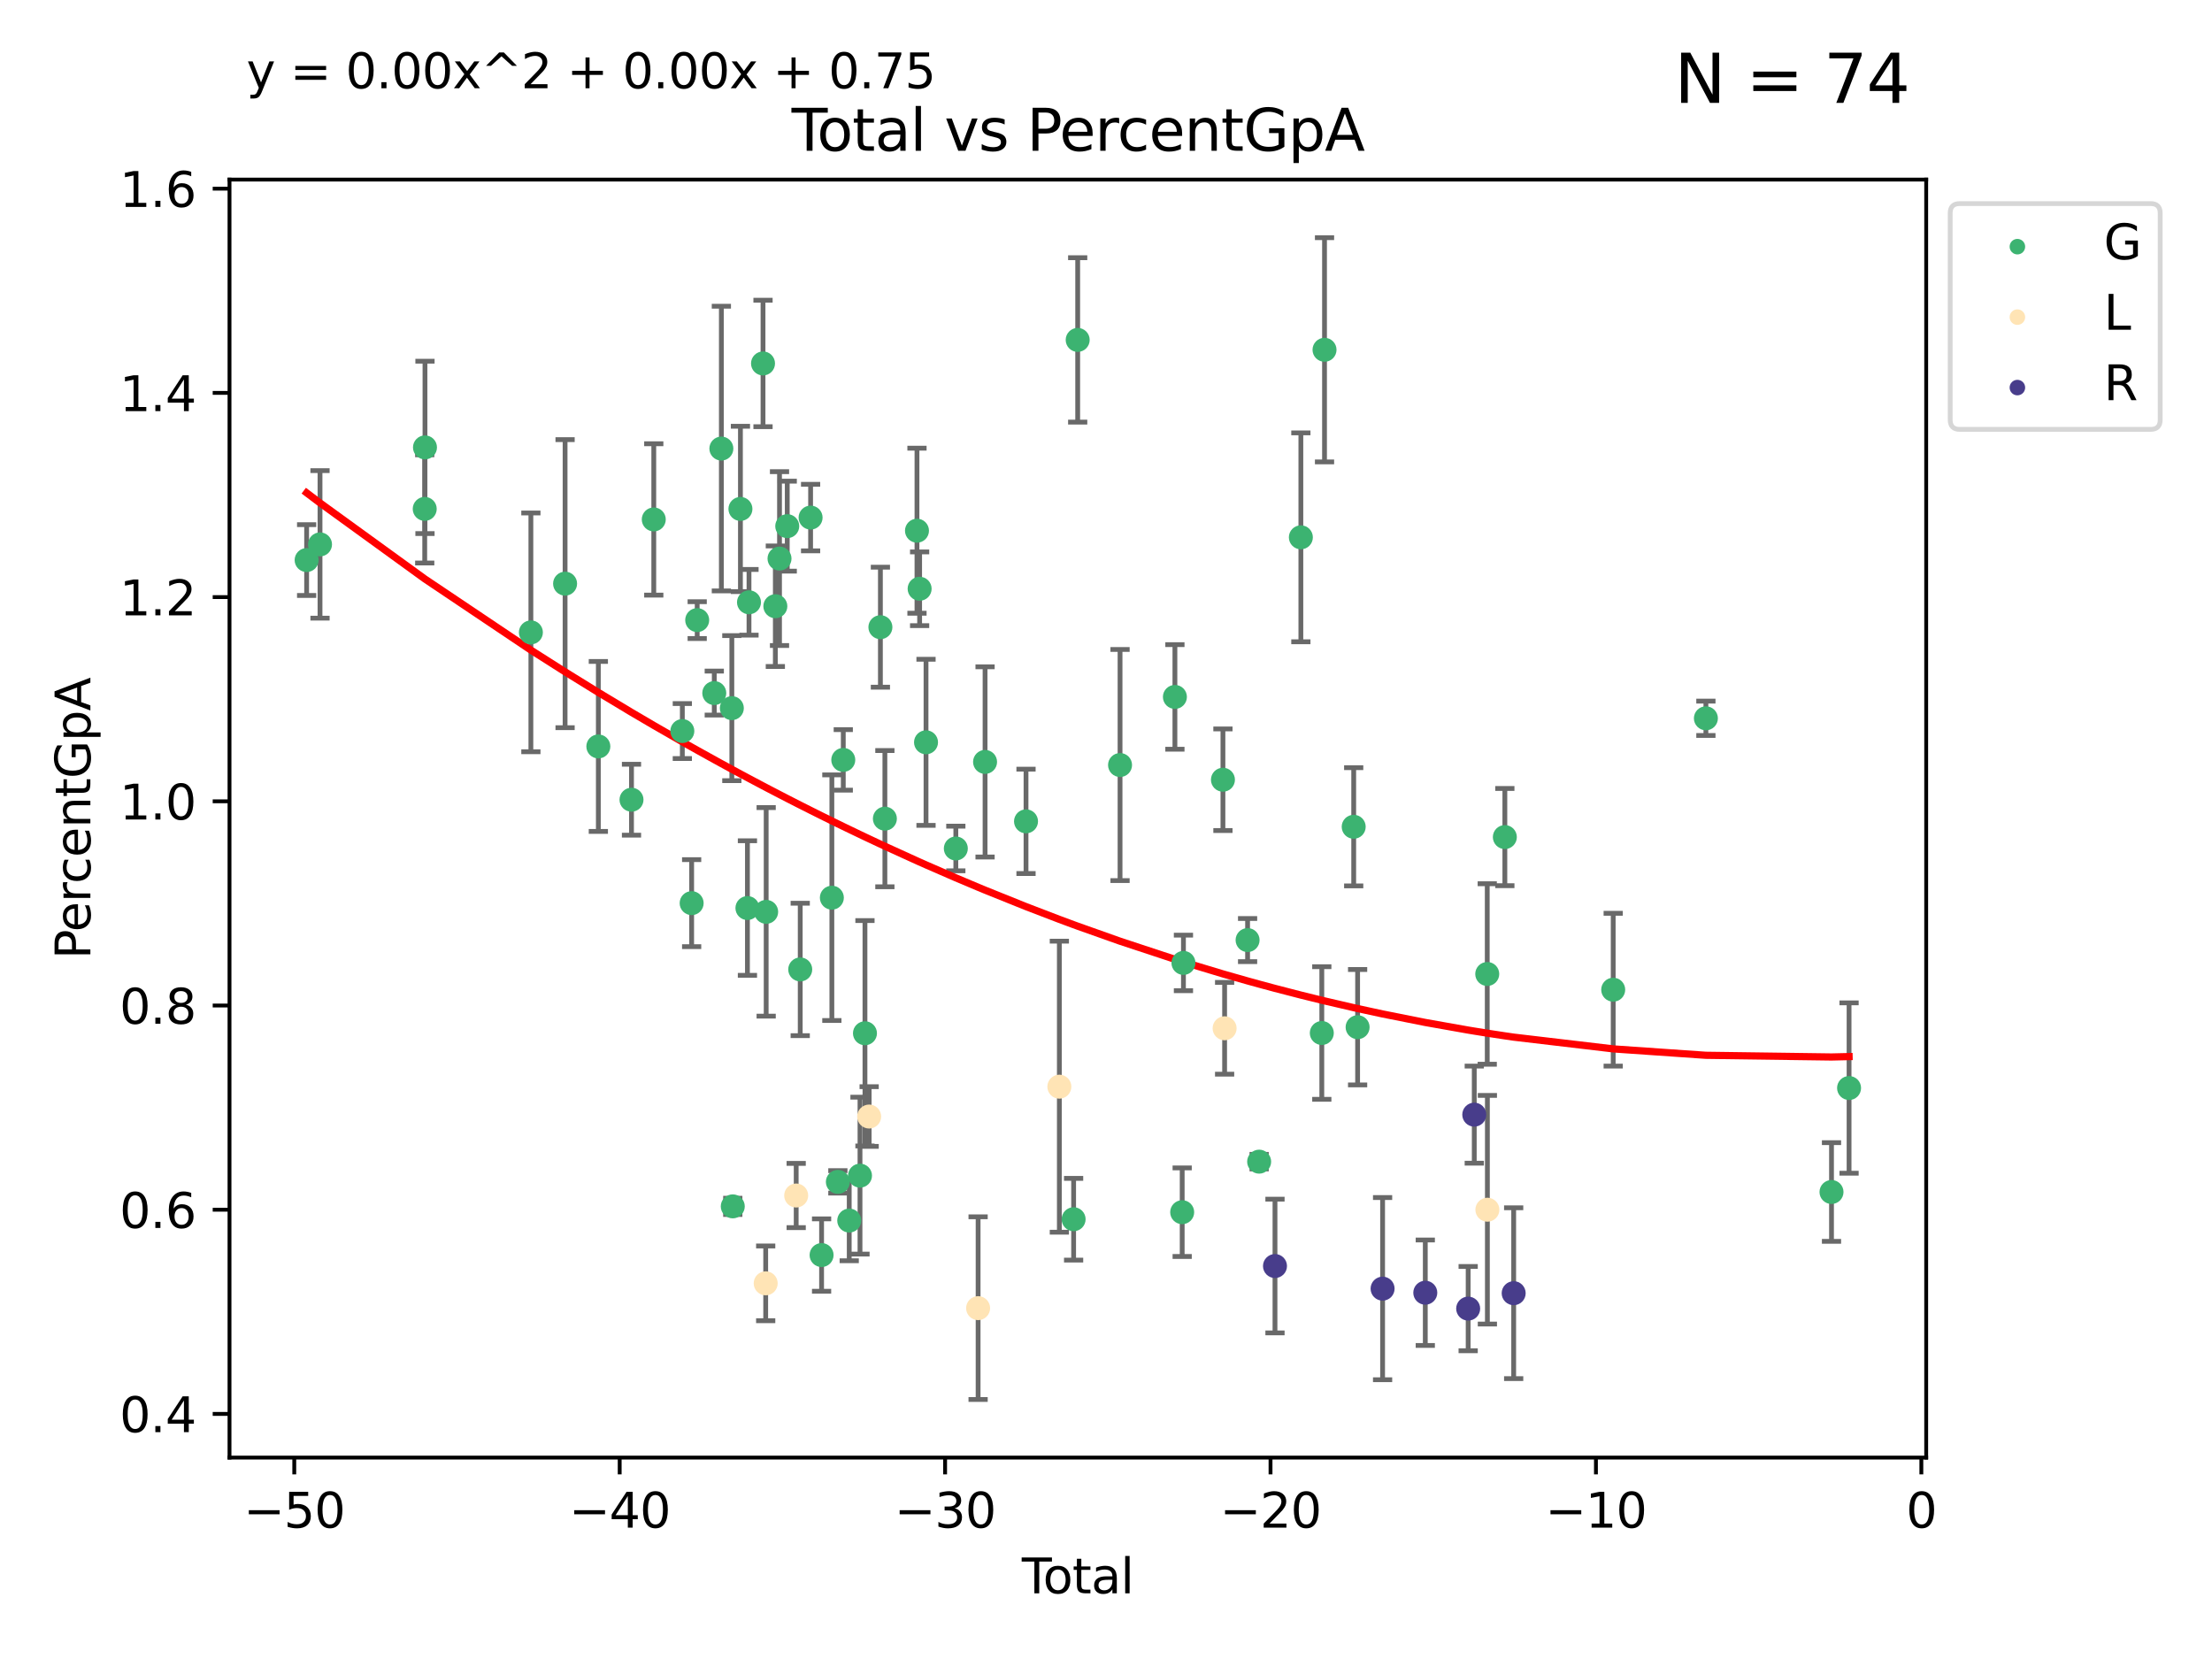 <?xml version="1.0" encoding="utf-8" standalone="no"?>
<!DOCTYPE svg PUBLIC "-//W3C//DTD SVG 1.1//EN"
  "http://www.w3.org/Graphics/SVG/1.1/DTD/svg11.dtd">
<svg xmlns:xlink="http://www.w3.org/1999/xlink" width="460.8pt" height="345.6pt" viewBox="0 0 460.8 345.6" xmlns="http://www.w3.org/2000/svg" version="1.1">
 <defs>
  <style type="text/css">*{stroke-linejoin: round; stroke-linecap: butt}</style>
 </defs>
 <g id="figure_1">
  <g id="patch_1">
   <path d="M 0 345.6 
L 460.8 345.6 
L 460.8 0 
L 0 0 
z
" style="fill: #ffffff"/>
  </g>
  <g id="axes_1">
   <g id="patch_2">
    <path d="M 47.81 303.64 
L 401.26 303.64 
L 401.26 37.411 
L 47.81 37.411 
z
" style="fill: #ffffff"/>
   </g>
   <g id="PathCollection_1">
    <defs>
     <path id="mcb8bfafdb0" d="M 0 1.118 
C 0.297 1.118 0.581 1 0.791 0.791 
C 1 0.581 1.118 0.297 1.118 0 
C 1.118 -0.297 1 -0.581 0.791 -0.791 
C 0.581 -1 0.297 -1.118 0 -1.118 
C -0.297 -1.118 -0.581 -1 -0.791 -0.791 
C -1 -0.581 -1.118 -0.297 -1.118 0 
C -1.118 0.297 -1 0.581 -0.791 0.791 
C -0.581 1 -0.297 1.118 0 1.118 
z
" style="stroke: #3cb371"/>
    </defs>
    <g clip-path="url(#p0fd9a75cdc)">
     <use xlink:href="#mcb8bfafdb0" x="63.876" y="116.672" style="fill: #3cb371; stroke: #3cb371"/>
     <use xlink:href="#mcb8bfafdb0" x="66.665" y="113.407" style="fill: #3cb371; stroke: #3cb371"/>
     <use xlink:href="#mcb8bfafdb0" x="88.478" y="106.012" style="fill: #3cb371; stroke: #3cb371"/>
     <use xlink:href="#mcb8bfafdb0" x="88.531" y="93.201" style="fill: #3cb371; stroke: #3cb371"/>
     <use xlink:href="#mcb8bfafdb0" x="110.593" y="131.736" style="fill: #3cb371; stroke: #3cb371"/>
     <use xlink:href="#mcb8bfafdb0" x="117.718" y="121.586" style="fill: #3cb371; stroke: #3cb371"/>
     <use xlink:href="#mcb8bfafdb0" x="124.646" y="155.496" style="fill: #3cb371; stroke: #3cb371"/>
     <use xlink:href="#mcb8bfafdb0" x="131.553" y="166.594" style="fill: #3cb371; stroke: #3cb371"/>
     <use xlink:href="#mcb8bfafdb0" x="136.193" y="108.207" style="fill: #3cb371; stroke: #3cb371"/>
     <use xlink:href="#mcb8bfafdb0" x="142.142" y="152.29" style="fill: #3cb371; stroke: #3cb371"/>
     <use xlink:href="#mcb8bfafdb0" x="144.083" y="188.141" style="fill: #3cb371; stroke: #3cb371"/>
     <use xlink:href="#mcb8bfafdb0" x="145.239" y="129.178" style="fill: #3cb371; stroke: #3cb371"/>
     <use xlink:href="#mcb8bfafdb0" x="148.797" y="144.381" style="fill: #3cb371; stroke: #3cb371"/>
     <use xlink:href="#mcb8bfafdb0" x="150.273" y="93.445" style="fill: #3cb371; stroke: #3cb371"/>
     <use xlink:href="#mcb8bfafdb0" x="152.455" y="147.517" style="fill: #3cb371; stroke: #3cb371"/>
     <use xlink:href="#mcb8bfafdb0" x="152.65" y="251.308" style="fill: #3cb371; stroke: #3cb371"/>
     <use xlink:href="#mcb8bfafdb0" x="154.246" y="106.02" style="fill: #3cb371; stroke: #3cb371"/>
     <use xlink:href="#mcb8bfafdb0" x="155.705" y="189.164" style="fill: #3cb371; stroke: #3cb371"/>
     <use xlink:href="#mcb8bfafdb0" x="156.029" y="125.468" style="fill: #3cb371; stroke: #3cb371"/>
     <use xlink:href="#mcb8bfafdb0" x="158.95" y="75.712" style="fill: #3cb371; stroke: #3cb371"/>
     <use xlink:href="#mcb8bfafdb0" x="159.607" y="189.957" style="fill: #3cb371; stroke: #3cb371"/>
     <use xlink:href="#mcb8bfafdb0" x="161.518" y="126.286" style="fill: #3cb371; stroke: #3cb371"/>
     <use xlink:href="#mcb8bfafdb0" x="162.387" y="116.363" style="fill: #3cb371; stroke: #3cb371"/>
     <use xlink:href="#mcb8bfafdb0" x="163.998" y="109.606" style="fill: #3cb371; stroke: #3cb371"/>
     <use xlink:href="#mcb8bfafdb0" x="166.702" y="201.951" style="fill: #3cb371; stroke: #3cb371"/>
     <use xlink:href="#mcb8bfafdb0" x="168.862" y="107.823" style="fill: #3cb371; stroke: #3cb371"/>
     <use xlink:href="#mcb8bfafdb0" x="171.151" y="261.451" style="fill: #3cb371; stroke: #3cb371"/>
     <use xlink:href="#mcb8bfafdb0" x="173.292" y="187.005" style="fill: #3cb371; stroke: #3cb371"/>
     <use xlink:href="#mcb8bfafdb0" x="174.543" y="246.206" style="fill: #3cb371; stroke: #3cb371"/>
     <use xlink:href="#mcb8bfafdb0" x="175.67" y="158.299" style="fill: #3cb371; stroke: #3cb371"/>
     <use xlink:href="#mcb8bfafdb0" x="176.911" y="254.265" style="fill: #3cb371; stroke: #3cb371"/>
     <use xlink:href="#mcb8bfafdb0" x="179.153" y="244.907" style="fill: #3cb371; stroke: #3cb371"/>
     <use xlink:href="#mcb8bfafdb0" x="180.187" y="215.247" style="fill: #3cb371; stroke: #3cb371"/>
     <use xlink:href="#mcb8bfafdb0" x="183.404" y="130.655" style="fill: #3cb371; stroke: #3cb371"/>
     <use xlink:href="#mcb8bfafdb0" x="184.337" y="170.541" style="fill: #3cb371; stroke: #3cb371"/>
     <use xlink:href="#mcb8bfafdb0" x="191.023" y="110.554" style="fill: #3cb371; stroke: #3cb371"/>
     <use xlink:href="#mcb8bfafdb0" x="191.575" y="122.65" style="fill: #3cb371; stroke: #3cb371"/>
     <use xlink:href="#mcb8bfafdb0" x="192.907" y="154.635" style="fill: #3cb371; stroke: #3cb371"/>
     <use xlink:href="#mcb8bfafdb0" x="199.116" y="176.756" style="fill: #3cb371; stroke: #3cb371"/>
     <use xlink:href="#mcb8bfafdb0" x="205.207" y="158.722" style="fill: #3cb371; stroke: #3cb371"/>
     <use xlink:href="#mcb8bfafdb0" x="213.738" y="171.102" style="fill: #3cb371; stroke: #3cb371"/>
     <use xlink:href="#mcb8bfafdb0" x="223.654" y="253.988" style="fill: #3cb371; stroke: #3cb371"/>
     <use xlink:href="#mcb8bfafdb0" x="224.502" y="70.81" style="fill: #3cb371; stroke: #3cb371"/>
     <use xlink:href="#mcb8bfafdb0" x="233.326" y="159.369" style="fill: #3cb371; stroke: #3cb371"/>
     <use xlink:href="#mcb8bfafdb0" x="244.755" y="145.181" style="fill: #3cb371; stroke: #3cb371"/>
     <use xlink:href="#mcb8bfafdb0" x="246.27" y="252.522" style="fill: #3cb371; stroke: #3cb371"/>
     <use xlink:href="#mcb8bfafdb0" x="246.534" y="200.592" style="fill: #3cb371; stroke: #3cb371"/>
     <use xlink:href="#mcb8bfafdb0" x="254.76" y="162.432" style="fill: #3cb371; stroke: #3cb371"/>
     <use xlink:href="#mcb8bfafdb0" x="259.895" y="195.835" style="fill: #3cb371; stroke: #3cb371"/>
     <use xlink:href="#mcb8bfafdb0" x="262.303" y="241.994" style="fill: #3cb371; stroke: #3cb371"/>
     <use xlink:href="#mcb8bfafdb0" x="270.994" y="111.933" style="fill: #3cb371; stroke: #3cb371"/>
     <use xlink:href="#mcb8bfafdb0" x="275.356" y="215.194" style="fill: #3cb371; stroke: #3cb371"/>
     <use xlink:href="#mcb8bfafdb0" x="275.922" y="72.868" style="fill: #3cb371; stroke: #3cb371"/>
     <use xlink:href="#mcb8bfafdb0" x="282" y="172.233" style="fill: #3cb371; stroke: #3cb371"/>
     <use xlink:href="#mcb8bfafdb0" x="282.815" y="213.985" style="fill: #3cb371; stroke: #3cb371"/>
     <use xlink:href="#mcb8bfafdb0" x="309.82" y="202.898" style="fill: #3cb371; stroke: #3cb371"/>
     <use xlink:href="#mcb8bfafdb0" x="313.487" y="174.378" style="fill: #3cb371; stroke: #3cb371"/>
     <use xlink:href="#mcb8bfafdb0" x="336.06" y="206.173" style="fill: #3cb371; stroke: #3cb371"/>
     <use xlink:href="#mcb8bfafdb0" x="355.369" y="149.636" style="fill: #3cb371; stroke: #3cb371"/>
     <use xlink:href="#mcb8bfafdb0" x="381.535" y="248.315" style="fill: #3cb371; stroke: #3cb371"/>
     <use xlink:href="#mcb8bfafdb0" x="385.194" y="226.655" style="fill: #3cb371; stroke: #3cb371"/>
    </g>
   </g>
   <g id="PathCollection_2">
    <defs>
     <path id="mabb0bcfe57" d="M 0 1.118 
C 0.297 1.118 0.581 1 0.791 0.791 
C 1 0.581 1.118 0.297 1.118 0 
C 1.118 -0.297 1 -0.581 0.791 -0.791 
C 0.581 -1 0.297 -1.118 0 -1.118 
C -0.297 -1.118 -0.581 -1 -0.791 -0.791 
C -1 -0.581 -1.118 -0.297 -1.118 0 
C -1.118 0.297 -1 0.581 -0.791 0.791 
C -0.581 1 -0.297 1.118 0 1.118 
z
" style="stroke: #ffe4b5"/>
    </defs>
    <g clip-path="url(#p0fd9a75cdc)">
     <use xlink:href="#mabb0bcfe57" x="159.508" y="267.342" style="fill: #ffe4b5; stroke: #ffe4b5"/>
     <use xlink:href="#mabb0bcfe57" x="165.86" y="249.047" style="fill: #ffe4b5; stroke: #ffe4b5"/>
     <use xlink:href="#mabb0bcfe57" x="181.061" y="232.596" style="fill: #ffe4b5; stroke: #ffe4b5"/>
     <use xlink:href="#mabb0bcfe57" x="203.758" y="272.511" style="fill: #ffe4b5; stroke: #ffe4b5"/>
     <use xlink:href="#mabb0bcfe57" x="220.682" y="226.375" style="fill: #ffe4b5; stroke: #ffe4b5"/>
     <use xlink:href="#mabb0bcfe57" x="255.109" y="214.211" style="fill: #ffe4b5; stroke: #ffe4b5"/>
     <use xlink:href="#mabb0bcfe57" x="309.85" y="252.006" style="fill: #ffe4b5; stroke: #ffe4b5"/>
    </g>
   </g>
   <g id="PathCollection_3">
    <defs>
     <path id="m1167086dd6" d="M 0 1.118 
C 0.297 1.118 0.581 1 0.791 0.791 
C 1 0.581 1.118 0.297 1.118 0 
C 1.118 -0.297 1 -0.581 0.791 -0.791 
C 0.581 -1 0.297 -1.118 0 -1.118 
C -0.297 -1.118 -0.581 -1 -0.791 -0.791 
C -1 -0.581 -1.118 -0.297 -1.118 0 
C -1.118 0.297 -1 0.581 -0.791 0.791 
C -0.581 1 -0.297 1.118 0 1.118 
z
" style="stroke: #483d8b"/>
    </defs>
    <g clip-path="url(#p0fd9a75cdc)">
     <use xlink:href="#m1167086dd6" x="265.603" y="263.738" style="fill: #483d8b; stroke: #483d8b"/>
     <use xlink:href="#m1167086dd6" x="288.019" y="268.449" style="fill: #483d8b; stroke: #483d8b"/>
     <use xlink:href="#m1167086dd6" x="296.914" y="269.297" style="fill: #483d8b; stroke: #483d8b"/>
     <use xlink:href="#m1167086dd6" x="305.846" y="272.606" style="fill: #483d8b; stroke: #483d8b"/>
     <use xlink:href="#m1167086dd6" x="307.117" y="232.202" style="fill: #483d8b; stroke: #483d8b"/>
     <use xlink:href="#m1167086dd6" x="315.326" y="269.396" style="fill: #483d8b; stroke: #483d8b"/>
    </g>
   </g>
   <g id="matplotlib.axis_1">
    <g id="xtick_1">
     <g id="line2d_1">
      <defs>
       <path id="mabd3911fff" d="M 0 0 
L 0 3.5 
" style="stroke: #000000; stroke-width: 0.8"/>
      </defs>
      <g>
       <use xlink:href="#mabd3911fff" x="61.302" y="303.64" style="stroke: #000000; stroke-width: 0.8"/>
      </g>
     </g>
     <g id="text_1">
      <!-- −50 -->
      <g transform="translate(50.75 318.238)scale(0.1 -0.1)">
       <defs>
        <path id="DejaVuSans-2212" d="M 678 2272 
L 4684 2272 
L 4684 1741 
L 678 1741 
L 678 2272 
z
" transform="scale(0.016)"/>
        <path id="DejaVuSans-35" d="M 691 4666 
L 3169 4666 
L 3169 4134 
L 1269 4134 
L 1269 2991 
Q 1406 3038 1543 3061 
Q 1681 3084 1819 3084 
Q 2600 3084 3056 2656 
Q 3513 2228 3513 1497 
Q 3513 744 3044 326 
Q 2575 -91 1722 -91 
Q 1428 -91 1123 -41 
Q 819 9 494 109 
L 494 744 
Q 775 591 1075 516 
Q 1375 441 1709 441 
Q 2250 441 2565 725 
Q 2881 1009 2881 1497 
Q 2881 1984 2565 2268 
Q 2250 2553 1709 2553 
Q 1456 2553 1204 2497 
Q 953 2441 691 2322 
L 691 4666 
z
" transform="scale(0.016)"/>
        <path id="DejaVuSans-30" d="M 2034 4250 
Q 1547 4250 1301 3770 
Q 1056 3291 1056 2328 
Q 1056 1369 1301 889 
Q 1547 409 2034 409 
Q 2525 409 2770 889 
Q 3016 1369 3016 2328 
Q 3016 3291 2770 3770 
Q 2525 4250 2034 4250 
z
M 2034 4750 
Q 2819 4750 3233 4129 
Q 3647 3509 3647 2328 
Q 3647 1150 3233 529 
Q 2819 -91 2034 -91 
Q 1250 -91 836 529 
Q 422 1150 422 2328 
Q 422 3509 836 4129 
Q 1250 4750 2034 4750 
z
" transform="scale(0.016)"/>
       </defs>
       <use xlink:href="#DejaVuSans-2212"/>
       <use xlink:href="#DejaVuSans-35" x="83.789"/>
       <use xlink:href="#DejaVuSans-30" x="147.412"/>
      </g>
     </g>
    </g>
    <g id="xtick_2">
     <g id="line2d_2">
      <g>
       <use xlink:href="#mabd3911fff" x="129.092" y="303.64" style="stroke: #000000; stroke-width: 0.8"/>
      </g>
     </g>
     <g id="text_2">
      <!-- −40 -->
      <g transform="translate(118.54 318.238)scale(0.1 -0.1)">
       <defs>
        <path id="DejaVuSans-34" d="M 2419 4116 
L 825 1625 
L 2419 1625 
L 2419 4116 
z
M 2253 4666 
L 3047 4666 
L 3047 1625 
L 3713 1625 
L 3713 1100 
L 3047 1100 
L 3047 0 
L 2419 0 
L 2419 1100 
L 313 1100 
L 313 1709 
L 2253 4666 
z
" transform="scale(0.016)"/>
       </defs>
       <use xlink:href="#DejaVuSans-2212"/>
       <use xlink:href="#DejaVuSans-34" x="83.789"/>
       <use xlink:href="#DejaVuSans-30" x="147.412"/>
      </g>
     </g>
    </g>
    <g id="xtick_3">
     <g id="line2d_3">
      <g>
       <use xlink:href="#mabd3911fff" x="196.882" y="303.64" style="stroke: #000000; stroke-width: 0.8"/>
      </g>
     </g>
     <g id="text_3">
      <!-- −30 -->
      <g transform="translate(186.33 318.238)scale(0.1 -0.1)">
       <defs>
        <path id="DejaVuSans-33" d="M 2597 2516 
Q 3050 2419 3304 2112 
Q 3559 1806 3559 1356 
Q 3559 666 3084 287 
Q 2609 -91 1734 -91 
Q 1441 -91 1130 -33 
Q 819 25 488 141 
L 488 750 
Q 750 597 1062 519 
Q 1375 441 1716 441 
Q 2309 441 2620 675 
Q 2931 909 2931 1356 
Q 2931 1769 2642 2001 
Q 2353 2234 1838 2234 
L 1294 2234 
L 1294 2753 
L 1863 2753 
Q 2328 2753 2575 2939 
Q 2822 3125 2822 3475 
Q 2822 3834 2567 4026 
Q 2313 4219 1838 4219 
Q 1578 4219 1281 4162 
Q 984 4106 628 3988 
L 628 4550 
Q 988 4650 1302 4700 
Q 1616 4750 1894 4750 
Q 2613 4750 3031 4423 
Q 3450 4097 3450 3541 
Q 3450 3153 3228 2886 
Q 3006 2619 2597 2516 
z
" transform="scale(0.016)"/>
       </defs>
       <use xlink:href="#DejaVuSans-2212"/>
       <use xlink:href="#DejaVuSans-33" x="83.789"/>
       <use xlink:href="#DejaVuSans-30" x="147.412"/>
      </g>
     </g>
    </g>
    <g id="xtick_4">
     <g id="line2d_4">
      <g>
       <use xlink:href="#mabd3911fff" x="264.673" y="303.64" style="stroke: #000000; stroke-width: 0.8"/>
      </g>
     </g>
     <g id="text_4">
      <!-- −20 -->
      <g transform="translate(254.12 318.238)scale(0.1 -0.1)">
       <defs>
        <path id="DejaVuSans-32" d="M 1228 531 
L 3431 531 
L 3431 0 
L 469 0 
L 469 531 
Q 828 903 1448 1529 
Q 2069 2156 2228 2338 
Q 2531 2678 2651 2914 
Q 2772 3150 2772 3378 
Q 2772 3750 2511 3984 
Q 2250 4219 1831 4219 
Q 1534 4219 1204 4116 
Q 875 4013 500 3803 
L 500 4441 
Q 881 4594 1212 4672 
Q 1544 4750 1819 4750 
Q 2544 4750 2975 4387 
Q 3406 4025 3406 3419 
Q 3406 3131 3298 2873 
Q 3191 2616 2906 2266 
Q 2828 2175 2409 1742 
Q 1991 1309 1228 531 
z
" transform="scale(0.016)"/>
       </defs>
       <use xlink:href="#DejaVuSans-2212"/>
       <use xlink:href="#DejaVuSans-32" x="83.789"/>
       <use xlink:href="#DejaVuSans-30" x="147.412"/>
      </g>
     </g>
    </g>
    <g id="xtick_5">
     <g id="line2d_5">
      <g>
       <use xlink:href="#mabd3911fff" x="332.463" y="303.64" style="stroke: #000000; stroke-width: 0.8"/>
      </g>
     </g>
     <g id="text_5">
      <!-- −10 -->
      <g transform="translate(321.911 318.238)scale(0.1 -0.1)">
       <defs>
        <path id="DejaVuSans-31" d="M 794 531 
L 1825 531 
L 1825 4091 
L 703 3866 
L 703 4441 
L 1819 4666 
L 2450 4666 
L 2450 531 
L 3481 531 
L 3481 0 
L 794 0 
L 794 531 
z
" transform="scale(0.016)"/>
       </defs>
       <use xlink:href="#DejaVuSans-2212"/>
       <use xlink:href="#DejaVuSans-31" x="83.789"/>
       <use xlink:href="#DejaVuSans-30" x="147.412"/>
      </g>
     </g>
    </g>
    <g id="xtick_6">
     <g id="line2d_6">
      <g>
       <use xlink:href="#mabd3911fff" x="400.253" y="303.64" style="stroke: #000000; stroke-width: 0.8"/>
      </g>
     </g>
     <g id="text_6">
      <!-- 0 -->
      <g transform="translate(397.072 318.238)scale(0.1 -0.1)">
       <use xlink:href="#DejaVuSans-30"/>
      </g>
     </g>
    </g>
    <g id="text_7">
     <!-- Total -->
     <g transform="translate(212.858 331.917)scale(0.1 -0.1)">
      <defs>
       <path id="DejaVuSans-54" d="M -19 4666 
L 3928 4666 
L 3928 4134 
L 2272 4134 
L 2272 0 
L 1638 0 
L 1638 4134 
L -19 4134 
L -19 4666 
z
" transform="scale(0.016)"/>
       <path id="DejaVuSans-6f" d="M 1959 3097 
Q 1497 3097 1228 2736 
Q 959 2375 959 1747 
Q 959 1119 1226 758 
Q 1494 397 1959 397 
Q 2419 397 2687 759 
Q 2956 1122 2956 1747 
Q 2956 2369 2687 2733 
Q 2419 3097 1959 3097 
z
M 1959 3584 
Q 2709 3584 3137 3096 
Q 3566 2609 3566 1747 
Q 3566 888 3137 398 
Q 2709 -91 1959 -91 
Q 1206 -91 779 398 
Q 353 888 353 1747 
Q 353 2609 779 3096 
Q 1206 3584 1959 3584 
z
" transform="scale(0.016)"/>
       <path id="DejaVuSans-74" d="M 1172 4494 
L 1172 3500 
L 2356 3500 
L 2356 3053 
L 1172 3053 
L 1172 1153 
Q 1172 725 1289 603 
Q 1406 481 1766 481 
L 2356 481 
L 2356 0 
L 1766 0 
Q 1100 0 847 248 
Q 594 497 594 1153 
L 594 3053 
L 172 3053 
L 172 3500 
L 594 3500 
L 594 4494 
L 1172 4494 
z
" transform="scale(0.016)"/>
       <path id="DejaVuSans-61" d="M 2194 1759 
Q 1497 1759 1228 1600 
Q 959 1441 959 1056 
Q 959 750 1161 570 
Q 1363 391 1709 391 
Q 2188 391 2477 730 
Q 2766 1069 2766 1631 
L 2766 1759 
L 2194 1759 
z
M 3341 1997 
L 3341 0 
L 2766 0 
L 2766 531 
Q 2569 213 2275 61 
Q 1981 -91 1556 -91 
Q 1019 -91 701 211 
Q 384 513 384 1019 
Q 384 1609 779 1909 
Q 1175 2209 1959 2209 
L 2766 2209 
L 2766 2266 
Q 2766 2663 2505 2880 
Q 2244 3097 1772 3097 
Q 1472 3097 1187 3025 
Q 903 2953 641 2809 
L 641 3341 
Q 956 3463 1253 3523 
Q 1550 3584 1831 3584 
Q 2591 3584 2966 3190 
Q 3341 2797 3341 1997 
z
" transform="scale(0.016)"/>
       <path id="DejaVuSans-6c" d="M 603 4863 
L 1178 4863 
L 1178 0 
L 603 0 
L 603 4863 
z
" transform="scale(0.016)"/>
      </defs>
      <use xlink:href="#DejaVuSans-54"/>
      <use xlink:href="#DejaVuSans-6f" x="44.084"/>
      <use xlink:href="#DejaVuSans-74" x="105.266"/>
      <use xlink:href="#DejaVuSans-61" x="144.475"/>
      <use xlink:href="#DejaVuSans-6c" x="205.754"/>
     </g>
    </g>
   </g>
   <g id="matplotlib.axis_2">
    <g id="ytick_1">
     <g id="line2d_7">
      <defs>
       <path id="m152b264c7e" d="M 0 0 
L -3.5 0 
" style="stroke: #000000; stroke-width: 0.8"/>
      </defs>
      <g>
       <use xlink:href="#m152b264c7e" x="47.81" y="294.544" style="stroke: #000000; stroke-width: 0.8"/>
      </g>
     </g>
     <g id="text_8">
      <!-- 0.4 -->
      <g transform="translate(24.907 298.343)scale(0.1 -0.1)">
       <defs>
        <path id="DejaVuSans-2e" d="M 684 794 
L 1344 794 
L 1344 0 
L 684 0 
L 684 794 
z
" transform="scale(0.016)"/>
       </defs>
       <use xlink:href="#DejaVuSans-30"/>
       <use xlink:href="#DejaVuSans-2e" x="63.623"/>
       <use xlink:href="#DejaVuSans-34" x="95.41"/>
      </g>
     </g>
    </g>
    <g id="ytick_2">
     <g id="line2d_8">
      <g>
       <use xlink:href="#m152b264c7e" x="47.81" y="252.004" style="stroke: #000000; stroke-width: 0.8"/>
      </g>
     </g>
     <g id="text_9">
      <!-- 0.6 -->
      <g transform="translate(24.907 255.803)scale(0.1 -0.1)">
       <defs>
        <path id="DejaVuSans-36" d="M 2113 2584 
Q 1688 2584 1439 2293 
Q 1191 2003 1191 1497 
Q 1191 994 1439 701 
Q 1688 409 2113 409 
Q 2538 409 2786 701 
Q 3034 994 3034 1497 
Q 3034 2003 2786 2293 
Q 2538 2584 2113 2584 
z
M 3366 4563 
L 3366 3988 
Q 3128 4100 2886 4159 
Q 2644 4219 2406 4219 
Q 1781 4219 1451 3797 
Q 1122 3375 1075 2522 
Q 1259 2794 1537 2939 
Q 1816 3084 2150 3084 
Q 2853 3084 3261 2657 
Q 3669 2231 3669 1497 
Q 3669 778 3244 343 
Q 2819 -91 2113 -91 
Q 1303 -91 875 529 
Q 447 1150 447 2328 
Q 447 3434 972 4092 
Q 1497 4750 2381 4750 
Q 2619 4750 2861 4703 
Q 3103 4656 3366 4563 
z
" transform="scale(0.016)"/>
       </defs>
       <use xlink:href="#DejaVuSans-30"/>
       <use xlink:href="#DejaVuSans-2e" x="63.623"/>
       <use xlink:href="#DejaVuSans-36" x="95.41"/>
      </g>
     </g>
    </g>
    <g id="ytick_3">
     <g id="line2d_9">
      <g>
       <use xlink:href="#m152b264c7e" x="47.81" y="209.463" style="stroke: #000000; stroke-width: 0.8"/>
      </g>
     </g>
     <g id="text_10">
      <!-- 0.8 -->
      <g transform="translate(24.907 213.263)scale(0.1 -0.1)">
       <defs>
        <path id="DejaVuSans-38" d="M 2034 2216 
Q 1584 2216 1326 1975 
Q 1069 1734 1069 1313 
Q 1069 891 1326 650 
Q 1584 409 2034 409 
Q 2484 409 2743 651 
Q 3003 894 3003 1313 
Q 3003 1734 2745 1975 
Q 2488 2216 2034 2216 
z
M 1403 2484 
Q 997 2584 770 2862 
Q 544 3141 544 3541 
Q 544 4100 942 4425 
Q 1341 4750 2034 4750 
Q 2731 4750 3128 4425 
Q 3525 4100 3525 3541 
Q 3525 3141 3298 2862 
Q 3072 2584 2669 2484 
Q 3125 2378 3379 2068 
Q 3634 1759 3634 1313 
Q 3634 634 3220 271 
Q 2806 -91 2034 -91 
Q 1263 -91 848 271 
Q 434 634 434 1313 
Q 434 1759 690 2068 
Q 947 2378 1403 2484 
z
M 1172 3481 
Q 1172 3119 1398 2916 
Q 1625 2713 2034 2713 
Q 2441 2713 2670 2916 
Q 2900 3119 2900 3481 
Q 2900 3844 2670 4047 
Q 2441 4250 2034 4250 
Q 1625 4250 1398 4047 
Q 1172 3844 1172 3481 
z
" transform="scale(0.016)"/>
       </defs>
       <use xlink:href="#DejaVuSans-30"/>
       <use xlink:href="#DejaVuSans-2e" x="63.623"/>
       <use xlink:href="#DejaVuSans-38" x="95.41"/>
      </g>
     </g>
    </g>
    <g id="ytick_4">
     <g id="line2d_10">
      <g>
       <use xlink:href="#m152b264c7e" x="47.81" y="166.923" style="stroke: #000000; stroke-width: 0.8"/>
      </g>
     </g>
     <g id="text_11">
      <!-- 1.0 -->
      <g transform="translate(24.907 170.722)scale(0.1 -0.1)">
       <use xlink:href="#DejaVuSans-31"/>
       <use xlink:href="#DejaVuSans-2e" x="63.623"/>
       <use xlink:href="#DejaVuSans-30" x="95.41"/>
      </g>
     </g>
    </g>
    <g id="ytick_5">
     <g id="line2d_11">
      <g>
       <use xlink:href="#m152b264c7e" x="47.81" y="124.383" style="stroke: #000000; stroke-width: 0.8"/>
      </g>
     </g>
     <g id="text_12">
      <!-- 1.2 -->
      <g transform="translate(24.907 128.182)scale(0.1 -0.1)">
       <use xlink:href="#DejaVuSans-31"/>
       <use xlink:href="#DejaVuSans-2e" x="63.623"/>
       <use xlink:href="#DejaVuSans-32" x="95.41"/>
      </g>
     </g>
    </g>
    <g id="ytick_6">
     <g id="line2d_12">
      <g>
       <use xlink:href="#m152b264c7e" x="47.81" y="81.843" style="stroke: #000000; stroke-width: 0.8"/>
      </g>
     </g>
     <g id="text_13">
      <!-- 1.4 -->
      <g transform="translate(24.907 85.642)scale(0.1 -0.1)">
       <use xlink:href="#DejaVuSans-31"/>
       <use xlink:href="#DejaVuSans-2e" x="63.623"/>
       <use xlink:href="#DejaVuSans-34" x="95.41"/>
      </g>
     </g>
    </g>
    <g id="ytick_7">
     <g id="line2d_13">
      <g>
       <use xlink:href="#m152b264c7e" x="47.81" y="39.303" style="stroke: #000000; stroke-width: 0.8"/>
      </g>
     </g>
     <g id="text_14">
      <!-- 1.6 -->
      <g transform="translate(24.907 43.102)scale(0.1 -0.1)">
       <use xlink:href="#DejaVuSans-31"/>
       <use xlink:href="#DejaVuSans-2e" x="63.623"/>
       <use xlink:href="#DejaVuSans-36" x="95.41"/>
      </g>
     </g>
    </g>
    <g id="text_15">
     <!-- PercentGpA -->
     <g transform="translate(18.827 199.802)rotate(-90)scale(0.1 -0.1)">
      <defs>
       <path id="DejaVuSans-50" d="M 1259 4147 
L 1259 2394 
L 2053 2394 
Q 2494 2394 2734 2622 
Q 2975 2850 2975 3272 
Q 2975 3691 2734 3919 
Q 2494 4147 2053 4147 
L 1259 4147 
z
M 628 4666 
L 2053 4666 
Q 2838 4666 3239 4311 
Q 3641 3956 3641 3272 
Q 3641 2581 3239 2228 
Q 2838 1875 2053 1875 
L 1259 1875 
L 1259 0 
L 628 0 
L 628 4666 
z
" transform="scale(0.016)"/>
       <path id="DejaVuSans-65" d="M 3597 1894 
L 3597 1613 
L 953 1613 
Q 991 1019 1311 708 
Q 1631 397 2203 397 
Q 2534 397 2845 478 
Q 3156 559 3463 722 
L 3463 178 
Q 3153 47 2828 -22 
Q 2503 -91 2169 -91 
Q 1331 -91 842 396 
Q 353 884 353 1716 
Q 353 2575 817 3079 
Q 1281 3584 2069 3584 
Q 2775 3584 3186 3129 
Q 3597 2675 3597 1894 
z
M 3022 2063 
Q 3016 2534 2758 2815 
Q 2500 3097 2075 3097 
Q 1594 3097 1305 2825 
Q 1016 2553 972 2059 
L 3022 2063 
z
" transform="scale(0.016)"/>
       <path id="DejaVuSans-72" d="M 2631 2963 
Q 2534 3019 2420 3045 
Q 2306 3072 2169 3072 
Q 1681 3072 1420 2755 
Q 1159 2438 1159 1844 
L 1159 0 
L 581 0 
L 581 3500 
L 1159 3500 
L 1159 2956 
Q 1341 3275 1631 3429 
Q 1922 3584 2338 3584 
Q 2397 3584 2469 3576 
Q 2541 3569 2628 3553 
L 2631 2963 
z
" transform="scale(0.016)"/>
       <path id="DejaVuSans-63" d="M 3122 3366 
L 3122 2828 
Q 2878 2963 2633 3030 
Q 2388 3097 2138 3097 
Q 1578 3097 1268 2742 
Q 959 2388 959 1747 
Q 959 1106 1268 751 
Q 1578 397 2138 397 
Q 2388 397 2633 464 
Q 2878 531 3122 666 
L 3122 134 
Q 2881 22 2623 -34 
Q 2366 -91 2075 -91 
Q 1284 -91 818 406 
Q 353 903 353 1747 
Q 353 2603 823 3093 
Q 1294 3584 2113 3584 
Q 2378 3584 2631 3529 
Q 2884 3475 3122 3366 
z
" transform="scale(0.016)"/>
       <path id="DejaVuSans-6e" d="M 3513 2113 
L 3513 0 
L 2938 0 
L 2938 2094 
Q 2938 2591 2744 2837 
Q 2550 3084 2163 3084 
Q 1697 3084 1428 2787 
Q 1159 2491 1159 1978 
L 1159 0 
L 581 0 
L 581 3500 
L 1159 3500 
L 1159 2956 
Q 1366 3272 1645 3428 
Q 1925 3584 2291 3584 
Q 2894 3584 3203 3211 
Q 3513 2838 3513 2113 
z
" transform="scale(0.016)"/>
       <path id="DejaVuSans-47" d="M 3809 666 
L 3809 1919 
L 2778 1919 
L 2778 2438 
L 4434 2438 
L 4434 434 
Q 4069 175 3628 42 
Q 3188 -91 2688 -91 
Q 1594 -91 976 548 
Q 359 1188 359 2328 
Q 359 3472 976 4111 
Q 1594 4750 2688 4750 
Q 3144 4750 3555 4637 
Q 3966 4525 4313 4306 
L 4313 3634 
Q 3963 3931 3569 4081 
Q 3175 4231 2741 4231 
Q 1884 4231 1454 3753 
Q 1025 3275 1025 2328 
Q 1025 1384 1454 906 
Q 1884 428 2741 428 
Q 3075 428 3337 486 
Q 3600 544 3809 666 
z
" transform="scale(0.016)"/>
       <path id="DejaVuSans-70" d="M 1159 525 
L 1159 -1331 
L 581 -1331 
L 581 3500 
L 1159 3500 
L 1159 2969 
Q 1341 3281 1617 3432 
Q 1894 3584 2278 3584 
Q 2916 3584 3314 3078 
Q 3713 2572 3713 1747 
Q 3713 922 3314 415 
Q 2916 -91 2278 -91 
Q 1894 -91 1617 61 
Q 1341 213 1159 525 
z
M 3116 1747 
Q 3116 2381 2855 2742 
Q 2594 3103 2138 3103 
Q 1681 3103 1420 2742 
Q 1159 2381 1159 1747 
Q 1159 1113 1420 752 
Q 1681 391 2138 391 
Q 2594 391 2855 752 
Q 3116 1113 3116 1747 
z
" transform="scale(0.016)"/>
       <path id="DejaVuSans-41" d="M 2188 4044 
L 1331 1722 
L 3047 1722 
L 2188 4044 
z
M 1831 4666 
L 2547 4666 
L 4325 0 
L 3669 0 
L 3244 1197 
L 1141 1197 
L 716 0 
L 50 0 
L 1831 4666 
z
" transform="scale(0.016)"/>
      </defs>
      <use xlink:href="#DejaVuSans-50"/>
      <use xlink:href="#DejaVuSans-65" x="56.678"/>
      <use xlink:href="#DejaVuSans-72" x="118.201"/>
      <use xlink:href="#DejaVuSans-63" x="157.064"/>
      <use xlink:href="#DejaVuSans-65" x="212.045"/>
      <use xlink:href="#DejaVuSans-6e" x="273.568"/>
      <use xlink:href="#DejaVuSans-74" x="336.947"/>
      <use xlink:href="#DejaVuSans-47" x="376.156"/>
      <use xlink:href="#DejaVuSans-70" x="453.646"/>
      <use xlink:href="#DejaVuSans-41" x="517.123"/>
     </g>
    </g>
   </g>
   <g id="LineCollection_1">
    <path d="M 63.876 124.048 
L 63.876 109.295 
" clip-path="url(#p0fd9a75cdc)" style="fill: none; stroke: #696969"/>
    <path d="M 66.665 128.774 
L 66.665 98.039 
" clip-path="url(#p0fd9a75cdc)" style="fill: none; stroke: #696969"/>
    <path d="M 88.478 117.279 
L 88.478 94.744 
" clip-path="url(#p0fd9a75cdc)" style="fill: none; stroke: #696969"/>
    <path d="M 88.531 111.155 
L 88.531 75.247 
" clip-path="url(#p0fd9a75cdc)" style="fill: none; stroke: #696969"/>
    <path d="M 110.593 156.608 
L 110.593 106.864 
" clip-path="url(#p0fd9a75cdc)" style="fill: none; stroke: #696969"/>
    <path d="M 117.718 151.587 
L 117.718 91.584 
" clip-path="url(#p0fd9a75cdc)" style="fill: none; stroke: #696969"/>
    <path d="M 124.646 173.2 
L 124.646 137.791 
" clip-path="url(#p0fd9a75cdc)" style="fill: none; stroke: #696969"/>
    <path d="M 131.553 173.978 
L 131.553 159.211 
" clip-path="url(#p0fd9a75cdc)" style="fill: none; stroke: #696969"/>
    <path d="M 136.193 123.973 
L 136.193 92.441 
" clip-path="url(#p0fd9a75cdc)" style="fill: none; stroke: #696969"/>
    <path d="M 142.142 158.014 
L 142.142 146.567 
" clip-path="url(#p0fd9a75cdc)" style="fill: none; stroke: #696969"/>
    <path d="M 144.083 197.205 
L 144.083 179.078 
" clip-path="url(#p0fd9a75cdc)" style="fill: none; stroke: #696969"/>
    <path d="M 145.239 133.017 
L 145.239 125.34 
" clip-path="url(#p0fd9a75cdc)" style="fill: none; stroke: #696969"/>
    <path d="M 148.797 148.963 
L 148.797 139.799 
" clip-path="url(#p0fd9a75cdc)" style="fill: none; stroke: #696969"/>
    <path d="M 150.273 123.099 
L 150.273 63.791 
" clip-path="url(#p0fd9a75cdc)" style="fill: none; stroke: #696969"/>
    <path d="M 152.455 162.626 
L 152.455 132.408 
" clip-path="url(#p0fd9a75cdc)" style="fill: none; stroke: #696969"/>
    <path d="M 152.65 252.997 
L 152.65 249.619 
" clip-path="url(#p0fd9a75cdc)" style="fill: none; stroke: #696969"/>
    <path d="M 154.246 123.239 
L 154.246 88.801 
" clip-path="url(#p0fd9a75cdc)" style="fill: none; stroke: #696969"/>
    <path d="M 155.705 203.18 
L 155.705 175.148 
" clip-path="url(#p0fd9a75cdc)" style="fill: none; stroke: #696969"/>
    <path d="M 156.029 132.307 
L 156.029 118.629 
" clip-path="url(#p0fd9a75cdc)" style="fill: none; stroke: #696969"/>
    <path d="M 158.95 88.881 
L 158.95 62.542 
" clip-path="url(#p0fd9a75cdc)" style="fill: none; stroke: #696969"/>
    <path d="M 159.607 211.68 
L 159.607 168.234 
" clip-path="url(#p0fd9a75cdc)" style="fill: none; stroke: #696969"/>
    <path d="M 161.518 138.842 
L 161.518 113.729 
" clip-path="url(#p0fd9a75cdc)" style="fill: none; stroke: #696969"/>
    <path d="M 162.387 134.472 
L 162.387 98.254 
" clip-path="url(#p0fd9a75cdc)" style="fill: none; stroke: #696969"/>
    <path d="M 163.998 118.978 
L 163.998 100.234 
" clip-path="url(#p0fd9a75cdc)" style="fill: none; stroke: #696969"/>
    <path d="M 166.702 215.743 
L 166.702 188.158 
" clip-path="url(#p0fd9a75cdc)" style="fill: none; stroke: #696969"/>
    <path d="M 168.862 114.753 
L 168.862 100.894 
" clip-path="url(#p0fd9a75cdc)" style="fill: none; stroke: #696969"/>
    <path d="M 171.151 268.992 
L 171.151 253.911 
" clip-path="url(#p0fd9a75cdc)" style="fill: none; stroke: #696969"/>
    <path d="M 173.292 212.59 
L 173.292 161.421 
" clip-path="url(#p0fd9a75cdc)" style="fill: none; stroke: #696969"/>
    <path d="M 174.543 248.547 
L 174.543 243.866 
" clip-path="url(#p0fd9a75cdc)" style="fill: none; stroke: #696969"/>
    <path d="M 175.67 164.604 
L 175.67 151.994 
" clip-path="url(#p0fd9a75cdc)" style="fill: none; stroke: #696969"/>
    <path d="M 176.911 262.64 
L 176.911 245.891 
" clip-path="url(#p0fd9a75cdc)" style="fill: none; stroke: #696969"/>
    <path d="M 179.153 261.25 
L 179.153 228.563 
" clip-path="url(#p0fd9a75cdc)" style="fill: none; stroke: #696969"/>
    <path d="M 180.187 238.722 
L 180.187 191.772 
" clip-path="url(#p0fd9a75cdc)" style="fill: none; stroke: #696969"/>
    <path d="M 183.404 143.155 
L 183.404 118.156 
" clip-path="url(#p0fd9a75cdc)" style="fill: none; stroke: #696969"/>
    <path d="M 184.337 184.731 
L 184.337 156.352 
" clip-path="url(#p0fd9a75cdc)" style="fill: none; stroke: #696969"/>
    <path d="M 191.023 127.745 
L 191.023 93.364 
" clip-path="url(#p0fd9a75cdc)" style="fill: none; stroke: #696969"/>
    <path d="M 191.575 130.329 
L 191.575 114.97 
" clip-path="url(#p0fd9a75cdc)" style="fill: none; stroke: #696969"/>
    <path d="M 192.907 171.936 
L 192.907 137.335 
" clip-path="url(#p0fd9a75cdc)" style="fill: none; stroke: #696969"/>
    <path d="M 199.116 181.404 
L 199.116 172.107 
" clip-path="url(#p0fd9a75cdc)" style="fill: none; stroke: #696969"/>
    <path d="M 205.207 178.533 
L 205.207 138.912 
" clip-path="url(#p0fd9a75cdc)" style="fill: none; stroke: #696969"/>
    <path d="M 213.738 181.973 
L 213.738 160.231 
" clip-path="url(#p0fd9a75cdc)" style="fill: none; stroke: #696969"/>
    <path d="M 223.654 262.502 
L 223.654 245.475 
" clip-path="url(#p0fd9a75cdc)" style="fill: none; stroke: #696969"/>
    <path d="M 224.502 87.933 
L 224.502 53.687 
" clip-path="url(#p0fd9a75cdc)" style="fill: none; stroke: #696969"/>
    <path d="M 233.326 183.445 
L 233.326 135.293 
" clip-path="url(#p0fd9a75cdc)" style="fill: none; stroke: #696969"/>
    <path d="M 244.755 156.075 
L 244.755 134.286 
" clip-path="url(#p0fd9a75cdc)" style="fill: none; stroke: #696969"/>
    <path d="M 246.27 261.748 
L 246.27 243.297 
" clip-path="url(#p0fd9a75cdc)" style="fill: none; stroke: #696969"/>
    <path d="M 246.534 206.376 
L 246.534 194.807 
" clip-path="url(#p0fd9a75cdc)" style="fill: none; stroke: #696969"/>
    <path d="M 254.76 173.013 
L 254.76 151.851 
" clip-path="url(#p0fd9a75cdc)" style="fill: none; stroke: #696969"/>
    <path d="M 259.895 200.324 
L 259.895 191.346 
" clip-path="url(#p0fd9a75cdc)" style="fill: none; stroke: #696969"/>
    <path d="M 262.303 243.516 
L 262.303 240.472 
" clip-path="url(#p0fd9a75cdc)" style="fill: none; stroke: #696969"/>
    <path d="M 270.994 133.694 
L 270.994 90.171 
" clip-path="url(#p0fd9a75cdc)" style="fill: none; stroke: #696969"/>
    <path d="M 275.356 229.002 
L 275.356 201.385 
" clip-path="url(#p0fd9a75cdc)" style="fill: none; stroke: #696969"/>
    <path d="M 275.922 96.223 
L 275.922 49.513 
" clip-path="url(#p0fd9a75cdc)" style="fill: none; stroke: #696969"/>
    <path d="M 282 184.543 
L 282 159.923 
" clip-path="url(#p0fd9a75cdc)" style="fill: none; stroke: #696969"/>
    <path d="M 282.815 226.004 
L 282.815 201.966 
" clip-path="url(#p0fd9a75cdc)" style="fill: none; stroke: #696969"/>
    <path d="M 309.82 221.698 
L 309.82 184.098 
" clip-path="url(#p0fd9a75cdc)" style="fill: none; stroke: #696969"/>
    <path d="M 313.487 184.503 
L 313.487 164.254 
" clip-path="url(#p0fd9a75cdc)" style="fill: none; stroke: #696969"/>
    <path d="M 336.06 222.09 
L 336.06 190.256 
" clip-path="url(#p0fd9a75cdc)" style="fill: none; stroke: #696969"/>
    <path d="M 355.369 153.215 
L 355.369 146.056 
" clip-path="url(#p0fd9a75cdc)" style="fill: none; stroke: #696969"/>
    <path d="M 381.535 258.595 
L 381.535 238.035 
" clip-path="url(#p0fd9a75cdc)" style="fill: none; stroke: #696969"/>
    <path d="M 385.194 244.399 
L 385.194 208.911 
" clip-path="url(#p0fd9a75cdc)" style="fill: none; stroke: #696969"/>
   </g>
   <g id="line2d_14">
    <defs>
     <path id="m3132c103d0" d="M 2 0 
L -2 -0 
" style="stroke: #696969"/>
    </defs>
    <g clip-path="url(#p0fd9a75cdc)">
     <use xlink:href="#m3132c103d0" x="63.876" y="124.048" style="fill: #696969; stroke: #696969"/>
     <use xlink:href="#m3132c103d0" x="66.665" y="128.774" style="fill: #696969; stroke: #696969"/>
     <use xlink:href="#m3132c103d0" x="88.478" y="117.279" style="fill: #696969; stroke: #696969"/>
     <use xlink:href="#m3132c103d0" x="88.531" y="111.155" style="fill: #696969; stroke: #696969"/>
     <use xlink:href="#m3132c103d0" x="110.593" y="156.608" style="fill: #696969; stroke: #696969"/>
     <use xlink:href="#m3132c103d0" x="117.718" y="151.587" style="fill: #696969; stroke: #696969"/>
     <use xlink:href="#m3132c103d0" x="124.646" y="173.2" style="fill: #696969; stroke: #696969"/>
     <use xlink:href="#m3132c103d0" x="131.553" y="173.978" style="fill: #696969; stroke: #696969"/>
     <use xlink:href="#m3132c103d0" x="136.193" y="123.973" style="fill: #696969; stroke: #696969"/>
     <use xlink:href="#m3132c103d0" x="142.142" y="158.014" style="fill: #696969; stroke: #696969"/>
     <use xlink:href="#m3132c103d0" x="144.083" y="197.205" style="fill: #696969; stroke: #696969"/>
     <use xlink:href="#m3132c103d0" x="145.239" y="133.017" style="fill: #696969; stroke: #696969"/>
     <use xlink:href="#m3132c103d0" x="148.797" y="148.963" style="fill: #696969; stroke: #696969"/>
     <use xlink:href="#m3132c103d0" x="150.273" y="123.099" style="fill: #696969; stroke: #696969"/>
     <use xlink:href="#m3132c103d0" x="152.455" y="162.626" style="fill: #696969; stroke: #696969"/>
     <use xlink:href="#m3132c103d0" x="152.65" y="252.997" style="fill: #696969; stroke: #696969"/>
     <use xlink:href="#m3132c103d0" x="154.246" y="123.239" style="fill: #696969; stroke: #696969"/>
     <use xlink:href="#m3132c103d0" x="155.705" y="203.18" style="fill: #696969; stroke: #696969"/>
     <use xlink:href="#m3132c103d0" x="156.029" y="132.307" style="fill: #696969; stroke: #696969"/>
     <use xlink:href="#m3132c103d0" x="158.95" y="88.881" style="fill: #696969; stroke: #696969"/>
     <use xlink:href="#m3132c103d0" x="159.607" y="211.68" style="fill: #696969; stroke: #696969"/>
     <use xlink:href="#m3132c103d0" x="161.518" y="138.842" style="fill: #696969; stroke: #696969"/>
     <use xlink:href="#m3132c103d0" x="162.387" y="134.472" style="fill: #696969; stroke: #696969"/>
     <use xlink:href="#m3132c103d0" x="163.998" y="118.978" style="fill: #696969; stroke: #696969"/>
     <use xlink:href="#m3132c103d0" x="166.702" y="215.743" style="fill: #696969; stroke: #696969"/>
     <use xlink:href="#m3132c103d0" x="168.862" y="114.753" style="fill: #696969; stroke: #696969"/>
     <use xlink:href="#m3132c103d0" x="171.151" y="268.992" style="fill: #696969; stroke: #696969"/>
     <use xlink:href="#m3132c103d0" x="173.292" y="212.59" style="fill: #696969; stroke: #696969"/>
     <use xlink:href="#m3132c103d0" x="174.543" y="248.547" style="fill: #696969; stroke: #696969"/>
     <use xlink:href="#m3132c103d0" x="175.67" y="164.604" style="fill: #696969; stroke: #696969"/>
     <use xlink:href="#m3132c103d0" x="176.911" y="262.64" style="fill: #696969; stroke: #696969"/>
     <use xlink:href="#m3132c103d0" x="179.153" y="261.25" style="fill: #696969; stroke: #696969"/>
     <use xlink:href="#m3132c103d0" x="180.187" y="238.722" style="fill: #696969; stroke: #696969"/>
     <use xlink:href="#m3132c103d0" x="183.404" y="143.155" style="fill: #696969; stroke: #696969"/>
     <use xlink:href="#m3132c103d0" x="184.337" y="184.731" style="fill: #696969; stroke: #696969"/>
     <use xlink:href="#m3132c103d0" x="191.023" y="127.745" style="fill: #696969; stroke: #696969"/>
     <use xlink:href="#m3132c103d0" x="191.575" y="130.329" style="fill: #696969; stroke: #696969"/>
     <use xlink:href="#m3132c103d0" x="192.907" y="171.936" style="fill: #696969; stroke: #696969"/>
     <use xlink:href="#m3132c103d0" x="199.116" y="181.404" style="fill: #696969; stroke: #696969"/>
     <use xlink:href="#m3132c103d0" x="205.207" y="178.533" style="fill: #696969; stroke: #696969"/>
     <use xlink:href="#m3132c103d0" x="213.738" y="181.973" style="fill: #696969; stroke: #696969"/>
     <use xlink:href="#m3132c103d0" x="223.654" y="262.502" style="fill: #696969; stroke: #696969"/>
     <use xlink:href="#m3132c103d0" x="224.502" y="87.933" style="fill: #696969; stroke: #696969"/>
     <use xlink:href="#m3132c103d0" x="233.326" y="183.445" style="fill: #696969; stroke: #696969"/>
     <use xlink:href="#m3132c103d0" x="244.755" y="156.075" style="fill: #696969; stroke: #696969"/>
     <use xlink:href="#m3132c103d0" x="246.27" y="261.748" style="fill: #696969; stroke: #696969"/>
     <use xlink:href="#m3132c103d0" x="246.534" y="206.376" style="fill: #696969; stroke: #696969"/>
     <use xlink:href="#m3132c103d0" x="254.76" y="173.013" style="fill: #696969; stroke: #696969"/>
     <use xlink:href="#m3132c103d0" x="259.895" y="200.324" style="fill: #696969; stroke: #696969"/>
     <use xlink:href="#m3132c103d0" x="262.303" y="243.516" style="fill: #696969; stroke: #696969"/>
     <use xlink:href="#m3132c103d0" x="270.994" y="133.694" style="fill: #696969; stroke: #696969"/>
     <use xlink:href="#m3132c103d0" x="275.356" y="229.002" style="fill: #696969; stroke: #696969"/>
     <use xlink:href="#m3132c103d0" x="275.922" y="96.223" style="fill: #696969; stroke: #696969"/>
     <use xlink:href="#m3132c103d0" x="282" y="184.543" style="fill: #696969; stroke: #696969"/>
     <use xlink:href="#m3132c103d0" x="282.815" y="226.004" style="fill: #696969; stroke: #696969"/>
     <use xlink:href="#m3132c103d0" x="309.82" y="221.698" style="fill: #696969; stroke: #696969"/>
     <use xlink:href="#m3132c103d0" x="313.487" y="184.503" style="fill: #696969; stroke: #696969"/>
     <use xlink:href="#m3132c103d0" x="336.06" y="222.09" style="fill: #696969; stroke: #696969"/>
     <use xlink:href="#m3132c103d0" x="355.369" y="153.215" style="fill: #696969; stroke: #696969"/>
     <use xlink:href="#m3132c103d0" x="381.535" y="258.595" style="fill: #696969; stroke: #696969"/>
     <use xlink:href="#m3132c103d0" x="385.194" y="244.399" style="fill: #696969; stroke: #696969"/>
    </g>
   </g>
   <g id="line2d_15">
    <g clip-path="url(#p0fd9a75cdc)">
     <use xlink:href="#m3132c103d0" x="63.876" y="109.295" style="fill: #696969; stroke: #696969"/>
     <use xlink:href="#m3132c103d0" x="66.665" y="98.039" style="fill: #696969; stroke: #696969"/>
     <use xlink:href="#m3132c103d0" x="88.478" y="94.744" style="fill: #696969; stroke: #696969"/>
     <use xlink:href="#m3132c103d0" x="88.531" y="75.247" style="fill: #696969; stroke: #696969"/>
     <use xlink:href="#m3132c103d0" x="110.593" y="106.864" style="fill: #696969; stroke: #696969"/>
     <use xlink:href="#m3132c103d0" x="117.718" y="91.584" style="fill: #696969; stroke: #696969"/>
     <use xlink:href="#m3132c103d0" x="124.646" y="137.791" style="fill: #696969; stroke: #696969"/>
     <use xlink:href="#m3132c103d0" x="131.553" y="159.211" style="fill: #696969; stroke: #696969"/>
     <use xlink:href="#m3132c103d0" x="136.193" y="92.441" style="fill: #696969; stroke: #696969"/>
     <use xlink:href="#m3132c103d0" x="142.142" y="146.567" style="fill: #696969; stroke: #696969"/>
     <use xlink:href="#m3132c103d0" x="144.083" y="179.078" style="fill: #696969; stroke: #696969"/>
     <use xlink:href="#m3132c103d0" x="145.239" y="125.34" style="fill: #696969; stroke: #696969"/>
     <use xlink:href="#m3132c103d0" x="148.797" y="139.799" style="fill: #696969; stroke: #696969"/>
     <use xlink:href="#m3132c103d0" x="150.273" y="63.791" style="fill: #696969; stroke: #696969"/>
     <use xlink:href="#m3132c103d0" x="152.455" y="132.408" style="fill: #696969; stroke: #696969"/>
     <use xlink:href="#m3132c103d0" x="152.65" y="249.619" style="fill: #696969; stroke: #696969"/>
     <use xlink:href="#m3132c103d0" x="154.246" y="88.801" style="fill: #696969; stroke: #696969"/>
     <use xlink:href="#m3132c103d0" x="155.705" y="175.148" style="fill: #696969; stroke: #696969"/>
     <use xlink:href="#m3132c103d0" x="156.029" y="118.629" style="fill: #696969; stroke: #696969"/>
     <use xlink:href="#m3132c103d0" x="158.95" y="62.542" style="fill: #696969; stroke: #696969"/>
     <use xlink:href="#m3132c103d0" x="159.607" y="168.234" style="fill: #696969; stroke: #696969"/>
     <use xlink:href="#m3132c103d0" x="161.518" y="113.729" style="fill: #696969; stroke: #696969"/>
     <use xlink:href="#m3132c103d0" x="162.387" y="98.254" style="fill: #696969; stroke: #696969"/>
     <use xlink:href="#m3132c103d0" x="163.998" y="100.234" style="fill: #696969; stroke: #696969"/>
     <use xlink:href="#m3132c103d0" x="166.702" y="188.158" style="fill: #696969; stroke: #696969"/>
     <use xlink:href="#m3132c103d0" x="168.862" y="100.894" style="fill: #696969; stroke: #696969"/>
     <use xlink:href="#m3132c103d0" x="171.151" y="253.911" style="fill: #696969; stroke: #696969"/>
     <use xlink:href="#m3132c103d0" x="173.292" y="161.421" style="fill: #696969; stroke: #696969"/>
     <use xlink:href="#m3132c103d0" x="174.543" y="243.866" style="fill: #696969; stroke: #696969"/>
     <use xlink:href="#m3132c103d0" x="175.67" y="151.994" style="fill: #696969; stroke: #696969"/>
     <use xlink:href="#m3132c103d0" x="176.911" y="245.891" style="fill: #696969; stroke: #696969"/>
     <use xlink:href="#m3132c103d0" x="179.153" y="228.563" style="fill: #696969; stroke: #696969"/>
     <use xlink:href="#m3132c103d0" x="180.187" y="191.772" style="fill: #696969; stroke: #696969"/>
     <use xlink:href="#m3132c103d0" x="183.404" y="118.156" style="fill: #696969; stroke: #696969"/>
     <use xlink:href="#m3132c103d0" x="184.337" y="156.352" style="fill: #696969; stroke: #696969"/>
     <use xlink:href="#m3132c103d0" x="191.023" y="93.364" style="fill: #696969; stroke: #696969"/>
     <use xlink:href="#m3132c103d0" x="191.575" y="114.97" style="fill: #696969; stroke: #696969"/>
     <use xlink:href="#m3132c103d0" x="192.907" y="137.335" style="fill: #696969; stroke: #696969"/>
     <use xlink:href="#m3132c103d0" x="199.116" y="172.107" style="fill: #696969; stroke: #696969"/>
     <use xlink:href="#m3132c103d0" x="205.207" y="138.912" style="fill: #696969; stroke: #696969"/>
     <use xlink:href="#m3132c103d0" x="213.738" y="160.231" style="fill: #696969; stroke: #696969"/>
     <use xlink:href="#m3132c103d0" x="223.654" y="245.475" style="fill: #696969; stroke: #696969"/>
     <use xlink:href="#m3132c103d0" x="224.502" y="53.687" style="fill: #696969; stroke: #696969"/>
     <use xlink:href="#m3132c103d0" x="233.326" y="135.293" style="fill: #696969; stroke: #696969"/>
     <use xlink:href="#m3132c103d0" x="244.755" y="134.286" style="fill: #696969; stroke: #696969"/>
     <use xlink:href="#m3132c103d0" x="246.27" y="243.297" style="fill: #696969; stroke: #696969"/>
     <use xlink:href="#m3132c103d0" x="246.534" y="194.807" style="fill: #696969; stroke: #696969"/>
     <use xlink:href="#m3132c103d0" x="254.76" y="151.851" style="fill: #696969; stroke: #696969"/>
     <use xlink:href="#m3132c103d0" x="259.895" y="191.346" style="fill: #696969; stroke: #696969"/>
     <use xlink:href="#m3132c103d0" x="262.303" y="240.472" style="fill: #696969; stroke: #696969"/>
     <use xlink:href="#m3132c103d0" x="270.994" y="90.171" style="fill: #696969; stroke: #696969"/>
     <use xlink:href="#m3132c103d0" x="275.356" y="201.385" style="fill: #696969; stroke: #696969"/>
     <use xlink:href="#m3132c103d0" x="275.922" y="49.513" style="fill: #696969; stroke: #696969"/>
     <use xlink:href="#m3132c103d0" x="282" y="159.923" style="fill: #696969; stroke: #696969"/>
     <use xlink:href="#m3132c103d0" x="282.815" y="201.966" style="fill: #696969; stroke: #696969"/>
     <use xlink:href="#m3132c103d0" x="309.82" y="184.098" style="fill: #696969; stroke: #696969"/>
     <use xlink:href="#m3132c103d0" x="313.487" y="164.254" style="fill: #696969; stroke: #696969"/>
     <use xlink:href="#m3132c103d0" x="336.06" y="190.256" style="fill: #696969; stroke: #696969"/>
     <use xlink:href="#m3132c103d0" x="355.369" y="146.056" style="fill: #696969; stroke: #696969"/>
     <use xlink:href="#m3132c103d0" x="381.535" y="238.035" style="fill: #696969; stroke: #696969"/>
     <use xlink:href="#m3132c103d0" x="385.194" y="208.911" style="fill: #696969; stroke: #696969"/>
    </g>
   </g>
   <g id="LineCollection_2">
    <path d="M 159.508 275.127 
L 159.508 259.558 
" clip-path="url(#p0fd9a75cdc)" style="fill: none; stroke: #696969"/>
    <path d="M 165.86 255.737 
L 165.86 242.358 
" clip-path="url(#p0fd9a75cdc)" style="fill: none; stroke: #696969"/>
    <path d="M 181.061 238.814 
L 181.061 226.379 
" clip-path="url(#p0fd9a75cdc)" style="fill: none; stroke: #696969"/>
    <path d="M 203.758 291.539 
L 203.758 253.483 
" clip-path="url(#p0fd9a75cdc)" style="fill: none; stroke: #696969"/>
    <path d="M 220.682 256.691 
L 220.682 196.058 
" clip-path="url(#p0fd9a75cdc)" style="fill: none; stroke: #696969"/>
    <path d="M 255.109 223.771 
L 255.109 204.652 
" clip-path="url(#p0fd9a75cdc)" style="fill: none; stroke: #696969"/>
    <path d="M 309.85 275.82 
L 309.85 228.193 
" clip-path="url(#p0fd9a75cdc)" style="fill: none; stroke: #696969"/>
   </g>
   <g id="line2d_16">
    <g clip-path="url(#p0fd9a75cdc)">
     <use xlink:href="#m3132c103d0" x="159.508" y="275.127" style="fill: #696969; stroke: #696969"/>
     <use xlink:href="#m3132c103d0" x="165.86" y="255.737" style="fill: #696969; stroke: #696969"/>
     <use xlink:href="#m3132c103d0" x="181.061" y="238.814" style="fill: #696969; stroke: #696969"/>
     <use xlink:href="#m3132c103d0" x="203.758" y="291.539" style="fill: #696969; stroke: #696969"/>
     <use xlink:href="#m3132c103d0" x="220.682" y="256.691" style="fill: #696969; stroke: #696969"/>
     <use xlink:href="#m3132c103d0" x="255.109" y="223.771" style="fill: #696969; stroke: #696969"/>
     <use xlink:href="#m3132c103d0" x="309.85" y="275.82" style="fill: #696969; stroke: #696969"/>
    </g>
   </g>
   <g id="line2d_17">
    <g clip-path="url(#p0fd9a75cdc)">
     <use xlink:href="#m3132c103d0" x="159.508" y="259.558" style="fill: #696969; stroke: #696969"/>
     <use xlink:href="#m3132c103d0" x="165.86" y="242.358" style="fill: #696969; stroke: #696969"/>
     <use xlink:href="#m3132c103d0" x="181.061" y="226.379" style="fill: #696969; stroke: #696969"/>
     <use xlink:href="#m3132c103d0" x="203.758" y="253.483" style="fill: #696969; stroke: #696969"/>
     <use xlink:href="#m3132c103d0" x="220.682" y="196.058" style="fill: #696969; stroke: #696969"/>
     <use xlink:href="#m3132c103d0" x="255.109" y="204.652" style="fill: #696969; stroke: #696969"/>
     <use xlink:href="#m3132c103d0" x="309.85" y="228.193" style="fill: #696969; stroke: #696969"/>
    </g>
   </g>
   <g id="LineCollection_3">
    <path d="M 265.603 277.664 
L 265.603 249.812 
" clip-path="url(#p0fd9a75cdc)" style="fill: none; stroke: #696969"/>
    <path d="M 288.019 287.426 
L 288.019 249.472 
" clip-path="url(#p0fd9a75cdc)" style="fill: none; stroke: #696969"/>
    <path d="M 296.914 280.281 
L 296.914 258.314 
" clip-path="url(#p0fd9a75cdc)" style="fill: none; stroke: #696969"/>
    <path d="M 305.846 281.383 
L 305.846 263.83 
" clip-path="url(#p0fd9a75cdc)" style="fill: none; stroke: #696969"/>
    <path d="M 307.117 242.315 
L 307.117 222.09 
" clip-path="url(#p0fd9a75cdc)" style="fill: none; stroke: #696969"/>
    <path d="M 315.326 287.188 
L 315.326 251.603 
" clip-path="url(#p0fd9a75cdc)" style="fill: none; stroke: #696969"/>
   </g>
   <g id="line2d_18">
    <g clip-path="url(#p0fd9a75cdc)">
     <use xlink:href="#m3132c103d0" x="265.603" y="277.664" style="fill: #696969; stroke: #696969"/>
     <use xlink:href="#m3132c103d0" x="288.019" y="287.426" style="fill: #696969; stroke: #696969"/>
     <use xlink:href="#m3132c103d0" x="296.914" y="280.281" style="fill: #696969; stroke: #696969"/>
     <use xlink:href="#m3132c103d0" x="305.846" y="281.383" style="fill: #696969; stroke: #696969"/>
     <use xlink:href="#m3132c103d0" x="307.117" y="242.315" style="fill: #696969; stroke: #696969"/>
     <use xlink:href="#m3132c103d0" x="315.326" y="287.188" style="fill: #696969; stroke: #696969"/>
    </g>
   </g>
   <g id="line2d_19">
    <g clip-path="url(#p0fd9a75cdc)">
     <use xlink:href="#m3132c103d0" x="265.603" y="249.812" style="fill: #696969; stroke: #696969"/>
     <use xlink:href="#m3132c103d0" x="288.019" y="249.472" style="fill: #696969; stroke: #696969"/>
     <use xlink:href="#m3132c103d0" x="296.914" y="258.314" style="fill: #696969; stroke: #696969"/>
     <use xlink:href="#m3132c103d0" x="305.846" y="263.83" style="fill: #696969; stroke: #696969"/>
     <use xlink:href="#m3132c103d0" x="307.117" y="222.09" style="fill: #696969; stroke: #696969"/>
     <use xlink:href="#m3132c103d0" x="315.326" y="251.603" style="fill: #696969; stroke: #696969"/>
    </g>
   </g>
   <g id="line2d_20">
    <path d="M 63.876 102.666 
L 66.665 104.772 
L 88.478 120.585 
L 88.531 120.622 
L 110.593 135.429 
L 117.718 139.957 
L 124.646 144.24 
L 131.553 148.394 
L 136.193 151.118 
L 142.142 154.535 
L 144.083 155.631 
L 145.239 156.279 
L 148.797 158.254 
L 150.273 159.064 
L 152.455 160.252 
L 152.65 160.358 
L 154.246 161.219 
L 155.705 162 
L 156.029 162.173 
L 158.95 163.72 
L 159.508 164.012 
L 159.607 164.065 
L 161.518 165.062 
L 162.387 165.512 
L 163.998 166.343 
L 165.86 167.295 
L 166.702 167.723 
L 168.862 168.812 
L 171.151 169.954 
L 173.292 171.011 
L 174.543 171.623 
L 175.67 172.171 
L 176.911 172.771 
L 179.153 173.845 
L 180.187 174.337 
L 181.061 174.75 
L 183.404 175.849 
L 184.337 176.283 
L 191.023 179.329 
L 191.575 179.576 
L 192.907 180.168 
L 199.116 182.87 
L 203.758 184.829 
L 205.207 185.43 
L 213.738 188.862 
L 220.682 191.524 
L 223.654 192.628 
L 224.502 192.938 
L 233.326 196.069 
L 244.755 199.841 
L 246.27 200.317 
L 246.534 200.399 
L 254.76 202.881 
L 255.109 202.982 
L 259.895 204.345 
L 262.303 205.01 
L 265.603 205.898 
L 270.994 207.292 
L 275.356 208.367 
L 275.922 208.503 
L 282 209.915 
L 282.815 210.098 
L 288.019 211.225 
L 296.914 212.998 
L 305.846 214.584 
L 307.117 214.794 
L 309.82 215.227 
L 309.85 215.232 
L 313.487 215.786 
L 315.326 216.054 
L 336.06 218.502 
L 355.369 219.836 
L 381.535 220.189 
L 385.194 220.105 
" clip-path="url(#p0fd9a75cdc)" style="fill: none; stroke: #ff0000; stroke-width: 1.5; stroke-linecap: square"/>
   </g>
   <g id="line2d_21">
    <defs>
     <path id="mc360578148" d="M 0 2 
C 0.53 2 1.039 1.789 1.414 1.414 
C 1.789 1.039 2 0.53 2 0 
C 2 -0.53 1.789 -1.039 1.414 -1.414 
C 1.039 -1.789 0.53 -2 0 -2 
C -0.53 -2 -1.039 -1.789 -1.414 -1.414 
C -1.789 -1.039 -2 -0.53 -2 0 
C -2 0.53 -1.789 1.039 -1.414 1.414 
C -1.039 1.789 -0.53 2 0 2 
z
" style="stroke: #3cb371"/>
    </defs>
    <g clip-path="url(#p0fd9a75cdc)">
     <use xlink:href="#mc360578148" x="63.876" y="116.672" style="fill: #3cb371; stroke: #3cb371"/>
     <use xlink:href="#mc360578148" x="66.665" y="113.407" style="fill: #3cb371; stroke: #3cb371"/>
     <use xlink:href="#mc360578148" x="88.478" y="106.012" style="fill: #3cb371; stroke: #3cb371"/>
     <use xlink:href="#mc360578148" x="88.531" y="93.201" style="fill: #3cb371; stroke: #3cb371"/>
     <use xlink:href="#mc360578148" x="110.593" y="131.736" style="fill: #3cb371; stroke: #3cb371"/>
     <use xlink:href="#mc360578148" x="117.718" y="121.586" style="fill: #3cb371; stroke: #3cb371"/>
     <use xlink:href="#mc360578148" x="124.646" y="155.496" style="fill: #3cb371; stroke: #3cb371"/>
     <use xlink:href="#mc360578148" x="131.553" y="166.594" style="fill: #3cb371; stroke: #3cb371"/>
     <use xlink:href="#mc360578148" x="136.193" y="108.207" style="fill: #3cb371; stroke: #3cb371"/>
     <use xlink:href="#mc360578148" x="142.142" y="152.29" style="fill: #3cb371; stroke: #3cb371"/>
     <use xlink:href="#mc360578148" x="144.083" y="188.141" style="fill: #3cb371; stroke: #3cb371"/>
     <use xlink:href="#mc360578148" x="145.239" y="129.178" style="fill: #3cb371; stroke: #3cb371"/>
     <use xlink:href="#mc360578148" x="148.797" y="144.381" style="fill: #3cb371; stroke: #3cb371"/>
     <use xlink:href="#mc360578148" x="150.273" y="93.445" style="fill: #3cb371; stroke: #3cb371"/>
     <use xlink:href="#mc360578148" x="152.455" y="147.517" style="fill: #3cb371; stroke: #3cb371"/>
     <use xlink:href="#mc360578148" x="152.65" y="251.308" style="fill: #3cb371; stroke: #3cb371"/>
     <use xlink:href="#mc360578148" x="154.246" y="106.02" style="fill: #3cb371; stroke: #3cb371"/>
     <use xlink:href="#mc360578148" x="155.705" y="189.164" style="fill: #3cb371; stroke: #3cb371"/>
     <use xlink:href="#mc360578148" x="156.029" y="125.468" style="fill: #3cb371; stroke: #3cb371"/>
     <use xlink:href="#mc360578148" x="158.95" y="75.712" style="fill: #3cb371; stroke: #3cb371"/>
     <use xlink:href="#mc360578148" x="159.607" y="189.957" style="fill: #3cb371; stroke: #3cb371"/>
     <use xlink:href="#mc360578148" x="161.518" y="126.286" style="fill: #3cb371; stroke: #3cb371"/>
     <use xlink:href="#mc360578148" x="162.387" y="116.363" style="fill: #3cb371; stroke: #3cb371"/>
     <use xlink:href="#mc360578148" x="163.998" y="109.606" style="fill: #3cb371; stroke: #3cb371"/>
     <use xlink:href="#mc360578148" x="166.702" y="201.951" style="fill: #3cb371; stroke: #3cb371"/>
     <use xlink:href="#mc360578148" x="168.862" y="107.823" style="fill: #3cb371; stroke: #3cb371"/>
     <use xlink:href="#mc360578148" x="171.151" y="261.451" style="fill: #3cb371; stroke: #3cb371"/>
     <use xlink:href="#mc360578148" x="173.292" y="187.005" style="fill: #3cb371; stroke: #3cb371"/>
     <use xlink:href="#mc360578148" x="174.543" y="246.206" style="fill: #3cb371; stroke: #3cb371"/>
     <use xlink:href="#mc360578148" x="175.67" y="158.299" style="fill: #3cb371; stroke: #3cb371"/>
     <use xlink:href="#mc360578148" x="176.911" y="254.265" style="fill: #3cb371; stroke: #3cb371"/>
     <use xlink:href="#mc360578148" x="179.153" y="244.907" style="fill: #3cb371; stroke: #3cb371"/>
     <use xlink:href="#mc360578148" x="180.187" y="215.247" style="fill: #3cb371; stroke: #3cb371"/>
     <use xlink:href="#mc360578148" x="183.404" y="130.655" style="fill: #3cb371; stroke: #3cb371"/>
     <use xlink:href="#mc360578148" x="184.337" y="170.541" style="fill: #3cb371; stroke: #3cb371"/>
     <use xlink:href="#mc360578148" x="191.023" y="110.554" style="fill: #3cb371; stroke: #3cb371"/>
     <use xlink:href="#mc360578148" x="191.575" y="122.65" style="fill: #3cb371; stroke: #3cb371"/>
     <use xlink:href="#mc360578148" x="192.907" y="154.635" style="fill: #3cb371; stroke: #3cb371"/>
     <use xlink:href="#mc360578148" x="199.116" y="176.756" style="fill: #3cb371; stroke: #3cb371"/>
     <use xlink:href="#mc360578148" x="205.207" y="158.722" style="fill: #3cb371; stroke: #3cb371"/>
     <use xlink:href="#mc360578148" x="213.738" y="171.102" style="fill: #3cb371; stroke: #3cb371"/>
     <use xlink:href="#mc360578148" x="223.654" y="253.988" style="fill: #3cb371; stroke: #3cb371"/>
     <use xlink:href="#mc360578148" x="224.502" y="70.81" style="fill: #3cb371; stroke: #3cb371"/>
     <use xlink:href="#mc360578148" x="233.326" y="159.369" style="fill: #3cb371; stroke: #3cb371"/>
     <use xlink:href="#mc360578148" x="244.755" y="145.181" style="fill: #3cb371; stroke: #3cb371"/>
     <use xlink:href="#mc360578148" x="246.27" y="252.522" style="fill: #3cb371; stroke: #3cb371"/>
     <use xlink:href="#mc360578148" x="246.534" y="200.592" style="fill: #3cb371; stroke: #3cb371"/>
     <use xlink:href="#mc360578148" x="254.76" y="162.432" style="fill: #3cb371; stroke: #3cb371"/>
     <use xlink:href="#mc360578148" x="259.895" y="195.835" style="fill: #3cb371; stroke: #3cb371"/>
     <use xlink:href="#mc360578148" x="262.303" y="241.994" style="fill: #3cb371; stroke: #3cb371"/>
     <use xlink:href="#mc360578148" x="270.994" y="111.933" style="fill: #3cb371; stroke: #3cb371"/>
     <use xlink:href="#mc360578148" x="275.356" y="215.194" style="fill: #3cb371; stroke: #3cb371"/>
     <use xlink:href="#mc360578148" x="275.922" y="72.868" style="fill: #3cb371; stroke: #3cb371"/>
     <use xlink:href="#mc360578148" x="282" y="172.233" style="fill: #3cb371; stroke: #3cb371"/>
     <use xlink:href="#mc360578148" x="282.815" y="213.985" style="fill: #3cb371; stroke: #3cb371"/>
     <use xlink:href="#mc360578148" x="309.82" y="202.898" style="fill: #3cb371; stroke: #3cb371"/>
     <use xlink:href="#mc360578148" x="313.487" y="174.378" style="fill: #3cb371; stroke: #3cb371"/>
     <use xlink:href="#mc360578148" x="336.06" y="206.173" style="fill: #3cb371; stroke: #3cb371"/>
     <use xlink:href="#mc360578148" x="355.369" y="149.636" style="fill: #3cb371; stroke: #3cb371"/>
     <use xlink:href="#mc360578148" x="381.535" y="248.315" style="fill: #3cb371; stroke: #3cb371"/>
     <use xlink:href="#mc360578148" x="385.194" y="226.655" style="fill: #3cb371; stroke: #3cb371"/>
    </g>
   </g>
   <g id="line2d_22">
    <defs>
     <path id="m545b9db070" d="M 0 2 
C 0.53 2 1.039 1.789 1.414 1.414 
C 1.789 1.039 2 0.53 2 0 
C 2 -0.53 1.789 -1.039 1.414 -1.414 
C 1.039 -1.789 0.53 -2 0 -2 
C -0.53 -2 -1.039 -1.789 -1.414 -1.414 
C -1.789 -1.039 -2 -0.53 -2 0 
C -2 0.53 -1.789 1.039 -1.414 1.414 
C -1.039 1.789 -0.53 2 0 2 
z
" style="stroke: #ffe4b5"/>
    </defs>
    <g clip-path="url(#p0fd9a75cdc)">
     <use xlink:href="#m545b9db070" x="159.508" y="267.342" style="fill: #ffe4b5; stroke: #ffe4b5"/>
     <use xlink:href="#m545b9db070" x="165.86" y="249.047" style="fill: #ffe4b5; stroke: #ffe4b5"/>
     <use xlink:href="#m545b9db070" x="181.061" y="232.596" style="fill: #ffe4b5; stroke: #ffe4b5"/>
     <use xlink:href="#m545b9db070" x="203.758" y="272.511" style="fill: #ffe4b5; stroke: #ffe4b5"/>
     <use xlink:href="#m545b9db070" x="220.682" y="226.375" style="fill: #ffe4b5; stroke: #ffe4b5"/>
     <use xlink:href="#m545b9db070" x="255.109" y="214.211" style="fill: #ffe4b5; stroke: #ffe4b5"/>
     <use xlink:href="#m545b9db070" x="309.85" y="252.006" style="fill: #ffe4b5; stroke: #ffe4b5"/>
    </g>
   </g>
   <g id="line2d_23">
    <defs>
     <path id="mf8444e075e" d="M 0 2 
C 0.53 2 1.039 1.789 1.414 1.414 
C 1.789 1.039 2 0.53 2 0 
C 2 -0.53 1.789 -1.039 1.414 -1.414 
C 1.039 -1.789 0.53 -2 0 -2 
C -0.53 -2 -1.039 -1.789 -1.414 -1.414 
C -1.789 -1.039 -2 -0.53 -2 0 
C -2 0.53 -1.789 1.039 -1.414 1.414 
C -1.039 1.789 -0.53 2 0 2 
z
" style="stroke: #483d8b"/>
    </defs>
    <g clip-path="url(#p0fd9a75cdc)">
     <use xlink:href="#mf8444e075e" x="265.603" y="263.738" style="fill: #483d8b; stroke: #483d8b"/>
     <use xlink:href="#mf8444e075e" x="288.019" y="268.449" style="fill: #483d8b; stroke: #483d8b"/>
     <use xlink:href="#mf8444e075e" x="296.914" y="269.297" style="fill: #483d8b; stroke: #483d8b"/>
     <use xlink:href="#mf8444e075e" x="305.846" y="272.606" style="fill: #483d8b; stroke: #483d8b"/>
     <use xlink:href="#mf8444e075e" x="307.117" y="232.202" style="fill: #483d8b; stroke: #483d8b"/>
     <use xlink:href="#mf8444e075e" x="315.326" y="269.396" style="fill: #483d8b; stroke: #483d8b"/>
    </g>
   </g>
   <g id="patch_3">
    <path d="M 47.81 303.64 
L 47.81 37.411 
" style="fill: none; stroke: #000000; stroke-width: 0.8; stroke-linejoin: miter; stroke-linecap: square"/>
   </g>
   <g id="patch_4">
    <path d="M 401.26 303.64 
L 401.26 37.411 
" style="fill: none; stroke: #000000; stroke-width: 0.8; stroke-linejoin: miter; stroke-linecap: square"/>
   </g>
   <g id="patch_5">
    <path d="M 47.81 303.64 
L 401.26 303.64 
" style="fill: none; stroke: #000000; stroke-width: 0.8; stroke-linejoin: miter; stroke-linecap: square"/>
   </g>
   <g id="patch_6">
    <path d="M 47.81 37.411 
L 401.26 37.411 
" style="fill: none; stroke: #000000; stroke-width: 0.8; stroke-linejoin: miter; stroke-linecap: square"/>
   </g>
   <g id="text_16">
    <!-- N = 74 -->
    <g transform="translate(348.806 21.426)scale(0.14 -0.14)">
     <defs>
      <path id="DejaVuSans-4e" d="M 628 4666 
L 1478 4666 
L 3547 763 
L 3547 4666 
L 4159 4666 
L 4159 0 
L 3309 0 
L 1241 3903 
L 1241 0 
L 628 0 
L 628 4666 
z
" transform="scale(0.016)"/>
      <path id="DejaVuSans-20" transform="scale(0.016)"/>
      <path id="DejaVuSans-3d" d="M 678 2906 
L 4684 2906 
L 4684 2381 
L 678 2381 
L 678 2906 
z
M 678 1631 
L 4684 1631 
L 4684 1100 
L 678 1100 
L 678 1631 
z
" transform="scale(0.016)"/>
      <path id="DejaVuSans-37" d="M 525 4666 
L 3525 4666 
L 3525 4397 
L 1831 0 
L 1172 0 
L 2766 4134 
L 525 4134 
L 525 4666 
z
" transform="scale(0.016)"/>
     </defs>
     <use xlink:href="#DejaVuSans-4e"/>
     <use xlink:href="#DejaVuSans-20" x="74.805"/>
     <use xlink:href="#DejaVuSans-3d" x="106.592"/>
     <use xlink:href="#DejaVuSans-20" x="190.381"/>
     <use xlink:href="#DejaVuSans-37" x="222.168"/>
     <use xlink:href="#DejaVuSans-34" x="285.791"/>
    </g>
   </g>
   <g id="text_17">
    <!-- y = 0.00x^2 + 0.00x + 0.75 -->
    <g transform="translate(51.344 18.387)scale(0.1 -0.1)">
     <defs>
      <path id="DejaVuSans-79" d="M 2059 -325 
Q 1816 -950 1584 -1140 
Q 1353 -1331 966 -1331 
L 506 -1331 
L 506 -850 
L 844 -850 
Q 1081 -850 1212 -737 
Q 1344 -625 1503 -206 
L 1606 56 
L 191 3500 
L 800 3500 
L 1894 763 
L 2988 3500 
L 3597 3500 
L 2059 -325 
z
" transform="scale(0.016)"/>
      <path id="DejaVuSans-78" d="M 3513 3500 
L 2247 1797 
L 3578 0 
L 2900 0 
L 1881 1375 
L 863 0 
L 184 0 
L 1544 1831 
L 300 3500 
L 978 3500 
L 1906 2253 
L 2834 3500 
L 3513 3500 
z
" transform="scale(0.016)"/>
      <path id="DejaVuSans-5e" d="M 2988 4666 
L 4684 2925 
L 4056 2925 
L 2681 4159 
L 1306 2925 
L 678 2925 
L 2375 4666 
L 2988 4666 
z
" transform="scale(0.016)"/>
      <path id="DejaVuSans-2b" d="M 2944 4013 
L 2944 2272 
L 4684 2272 
L 4684 1741 
L 2944 1741 
L 2944 0 
L 2419 0 
L 2419 1741 
L 678 1741 
L 678 2272 
L 2419 2272 
L 2419 4013 
L 2944 4013 
z
" transform="scale(0.016)"/>
     </defs>
     <use xlink:href="#DejaVuSans-79"/>
     <use xlink:href="#DejaVuSans-20" x="59.18"/>
     <use xlink:href="#DejaVuSans-3d" x="90.967"/>
     <use xlink:href="#DejaVuSans-20" x="174.756"/>
     <use xlink:href="#DejaVuSans-30" x="206.543"/>
     <use xlink:href="#DejaVuSans-2e" x="270.166"/>
     <use xlink:href="#DejaVuSans-30" x="301.953"/>
     <use xlink:href="#DejaVuSans-30" x="365.576"/>
     <use xlink:href="#DejaVuSans-78" x="429.199"/>
     <use xlink:href="#DejaVuSans-5e" x="488.379"/>
     <use xlink:href="#DejaVuSans-32" x="572.168"/>
     <use xlink:href="#DejaVuSans-20" x="635.791"/>
     <use xlink:href="#DejaVuSans-2b" x="667.578"/>
     <use xlink:href="#DejaVuSans-20" x="751.367"/>
     <use xlink:href="#DejaVuSans-30" x="783.154"/>
     <use xlink:href="#DejaVuSans-2e" x="846.777"/>
     <use xlink:href="#DejaVuSans-30" x="878.564"/>
     <use xlink:href="#DejaVuSans-30" x="942.188"/>
     <use xlink:href="#DejaVuSans-78" x="1005.811"/>
     <use xlink:href="#DejaVuSans-20" x="1064.99"/>
     <use xlink:href="#DejaVuSans-2b" x="1096.777"/>
     <use xlink:href="#DejaVuSans-20" x="1180.566"/>
     <use xlink:href="#DejaVuSans-30" x="1212.354"/>
     <use xlink:href="#DejaVuSans-2e" x="1275.977"/>
     <use xlink:href="#DejaVuSans-37" x="1307.764"/>
     <use xlink:href="#DejaVuSans-35" x="1371.387"/>
    </g>
   </g>
   <g id="text_18">
    <!-- Total vs PercentGpA -->
    <g transform="translate(164.901 31.411)scale(0.12 -0.12)">
     <defs>
      <path id="DejaVuSans-76" d="M 191 3500 
L 800 3500 
L 1894 563 
L 2988 3500 
L 3597 3500 
L 2284 0 
L 1503 0 
L 191 3500 
z
" transform="scale(0.016)"/>
      <path id="DejaVuSans-73" d="M 2834 3397 
L 2834 2853 
Q 2591 2978 2328 3040 
Q 2066 3103 1784 3103 
Q 1356 3103 1142 2972 
Q 928 2841 928 2578 
Q 928 2378 1081 2264 
Q 1234 2150 1697 2047 
L 1894 2003 
Q 2506 1872 2764 1633 
Q 3022 1394 3022 966 
Q 3022 478 2636 193 
Q 2250 -91 1575 -91 
Q 1294 -91 989 -36 
Q 684 19 347 128 
L 347 722 
Q 666 556 975 473 
Q 1284 391 1588 391 
Q 1994 391 2212 530 
Q 2431 669 2431 922 
Q 2431 1156 2273 1281 
Q 2116 1406 1581 1522 
L 1381 1569 
Q 847 1681 609 1914 
Q 372 2147 372 2553 
Q 372 3047 722 3315 
Q 1072 3584 1716 3584 
Q 2034 3584 2315 3537 
Q 2597 3491 2834 3397 
z
" transform="scale(0.016)"/>
     </defs>
     <use xlink:href="#DejaVuSans-54"/>
     <use xlink:href="#DejaVuSans-6f" x="44.084"/>
     <use xlink:href="#DejaVuSans-74" x="105.266"/>
     <use xlink:href="#DejaVuSans-61" x="144.475"/>
     <use xlink:href="#DejaVuSans-6c" x="205.754"/>
     <use xlink:href="#DejaVuSans-20" x="233.537"/>
     <use xlink:href="#DejaVuSans-76" x="265.324"/>
     <use xlink:href="#DejaVuSans-73" x="324.504"/>
     <use xlink:href="#DejaVuSans-20" x="376.604"/>
     <use xlink:href="#DejaVuSans-50" x="408.391"/>
     <use xlink:href="#DejaVuSans-65" x="465.068"/>
     <use xlink:href="#DejaVuSans-72" x="526.592"/>
     <use xlink:href="#DejaVuSans-63" x="565.455"/>
     <use xlink:href="#DejaVuSans-65" x="620.436"/>
     <use xlink:href="#DejaVuSans-6e" x="681.959"/>
     <use xlink:href="#DejaVuSans-74" x="745.338"/>
     <use xlink:href="#DejaVuSans-47" x="784.547"/>
     <use xlink:href="#DejaVuSans-70" x="862.037"/>
     <use xlink:href="#DejaVuSans-41" x="925.514"/>
    </g>
   </g>
   <g id="legend_1">
    <g id="patch_7">
     <path d="M 408.26 89.446 
L 448.008 89.446 
Q 450.008 89.446 450.008 87.446 
L 450.008 44.411 
Q 450.008 42.411 448.008 42.411 
L 408.26 42.411 
Q 406.26 42.411 406.26 44.411 
L 406.26 87.446 
Q 406.26 89.446 408.26 89.446 
z
" style="fill: #ffffff; opacity: 0.8; stroke: #cccccc; stroke-linejoin: miter"/>
    </g>
    <g id="PathCollection_4">
     <g>
      <use xlink:href="#mcb8bfafdb0" x="420.26" y="51.385" style="fill: #3cb371; stroke: #3cb371"/>
     </g>
    </g>
    <g id="text_19">
     <!-- G -->
     <g transform="translate(438.26 54.01)scale(0.1 -0.1)">
      <use xlink:href="#DejaVuSans-47"/>
     </g>
    </g>
    <g id="PathCollection_5">
     <g>
      <use xlink:href="#mabb0bcfe57" x="420.26" y="66.063" style="fill: #ffe4b5; stroke: #ffe4b5"/>
     </g>
    </g>
    <g id="text_20">
     <!-- L -->
     <g transform="translate(438.26 68.688)scale(0.1 -0.1)">
      <defs>
       <path id="DejaVuSans-4c" d="M 628 4666 
L 1259 4666 
L 1259 531 
L 3531 531 
L 3531 0 
L 628 0 
L 628 4666 
z
" transform="scale(0.016)"/>
      </defs>
      <use xlink:href="#DejaVuSans-4c"/>
     </g>
    </g>
    <g id="PathCollection_6">
     <g>
      <use xlink:href="#m1167086dd6" x="420.26" y="80.741" style="fill: #483d8b; stroke: #483d8b"/>
     </g>
    </g>
    <g id="text_21">
     <!-- R -->
     <g transform="translate(438.26 83.366)scale(0.1 -0.1)">
      <defs>
       <path id="DejaVuSans-52" d="M 2841 2188 
Q 3044 2119 3236 1894 
Q 3428 1669 3622 1275 
L 4263 0 
L 3584 0 
L 2988 1197 
Q 2756 1666 2539 1819 
Q 2322 1972 1947 1972 
L 1259 1972 
L 1259 0 
L 628 0 
L 628 4666 
L 2053 4666 
Q 2853 4666 3247 4331 
Q 3641 3997 3641 3322 
Q 3641 2881 3436 2590 
Q 3231 2300 2841 2188 
z
M 1259 4147 
L 1259 2491 
L 2053 2491 
Q 2509 2491 2742 2702 
Q 2975 2913 2975 3322 
Q 2975 3731 2742 3939 
Q 2509 4147 2053 4147 
L 1259 4147 
z
" transform="scale(0.016)"/>
      </defs>
      <use xlink:href="#DejaVuSans-52"/>
     </g>
    </g>
   </g>
  </g>
 </g>
 <defs>
  <clipPath id="p0fd9a75cdc">
   <rect x="47.81" y="37.411" width="353.45" height="266.229"/>
  </clipPath>
 </defs>
</svg>
